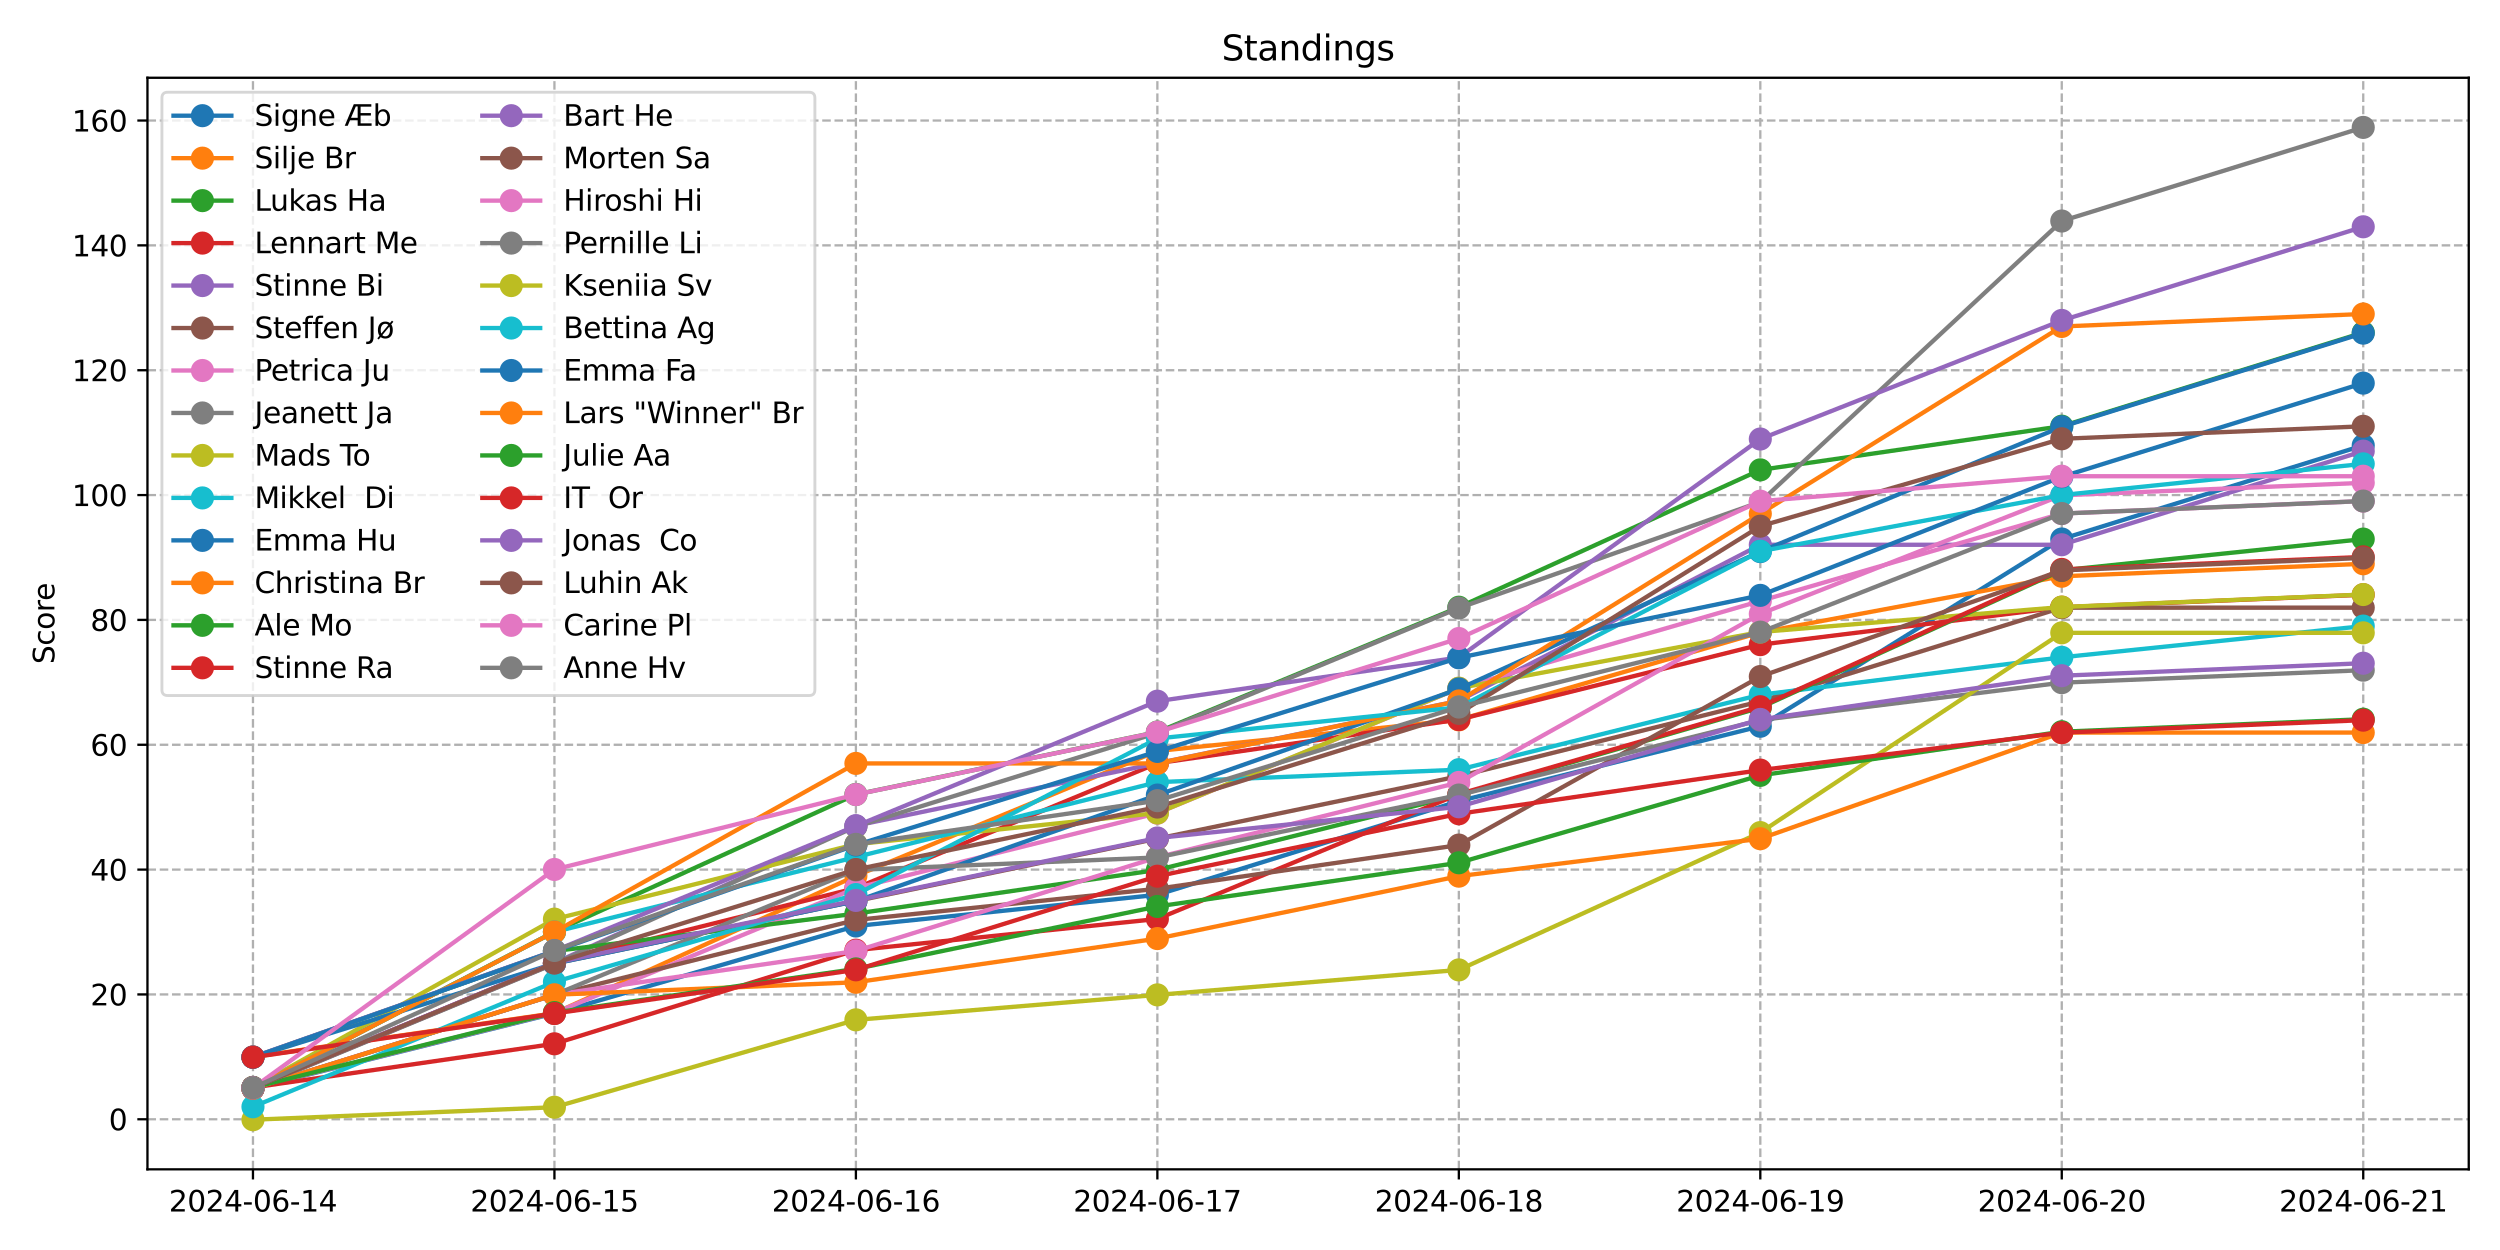<?xml version="1.0" encoding="utf-8" standalone="no"?>
<!DOCTYPE svg PUBLIC "-//W3C//DTD SVG 1.1//EN"
  "http://www.w3.org/Graphics/SVG/1.1/DTD/svg11.dtd">
<svg xmlns:xlink="http://www.w3.org/1999/xlink" width="864pt" height="432pt" viewBox="0 0 864 432" xmlns="http://www.w3.org/2000/svg" version="1.1">
 <defs>
  <style type="text/css">*{stroke-linejoin: round; stroke-linecap: butt}</style>
 </defs>
 <g id="figure_1">
  <g id="patch_1">
   <path d="M 0 432 
L 864 432 
L 864 0 
L 0 0 
z
" style="fill: #ffffff"/>
  </g>
  <g id="axes_1">
   <g id="patch_2">
    <path d="M 50.96 404.12 
L 853.2 404.12 
L 853.2 26.88 
L 50.96 26.88 
z
" style="fill: #ffffff"/>
   </g>
   <g id="matplotlib.axis_1">
    <g id="xtick_1">
     <g id="line2d_1">
      <path d="M 87.425 404.12 
L 87.425 26.88 
" clip-path="url(#pb6cdf5f1ef)" style="fill: none; stroke-dasharray: 2.96,1.28; stroke-dashoffset: 0; stroke: #b0b0b0; stroke-width: 0.8"/>
     </g>
     <g id="line2d_2">
      <defs>
       <path id="maaa8117f7b" d="M 0 0 
L 0 3.5 
" style="stroke: #000000; stroke-width: 0.8"/>
      </defs>
      <g>
       <use xlink:href="#maaa8117f7b" x="87.425" y="404.12" style="stroke: #000000; stroke-width: 0.8"/>
      </g>
     </g>
     <g id="text_1">
      <!-- 2024-06-14 -->
      <g transform="translate(58.368 418.718) scale(0.1 -0.1)">
       <defs>
        <path id="DejaVuSans-32" d="M 1228 531 
L 3431 531 
L 3431 0 
L 469 0 
L 469 531 
Q 828 903 1448 1529 
Q 2069 2156 2228 2338 
Q 2531 2678 2651 2914 
Q 2772 3150 2772 3378 
Q 2772 3750 2511 3984 
Q 2250 4219 1831 4219 
Q 1534 4219 1204 4116 
Q 875 4013 500 3803 
L 500 4441 
Q 881 4594 1212 4672 
Q 1544 4750 1819 4750 
Q 2544 4750 2975 4387 
Q 3406 4025 3406 3419 
Q 3406 3131 3298 2873 
Q 3191 2616 2906 2266 
Q 2828 2175 2409 1742 
Q 1991 1309 1228 531 
z
" transform="scale(0.016)"/>
        <path id="DejaVuSans-30" d="M 2034 4250 
Q 1547 4250 1301 3770 
Q 1056 3291 1056 2328 
Q 1056 1369 1301 889 
Q 1547 409 2034 409 
Q 2525 409 2770 889 
Q 3016 1369 3016 2328 
Q 3016 3291 2770 3770 
Q 2525 4250 2034 4250 
z
M 2034 4750 
Q 2819 4750 3233 4129 
Q 3647 3509 3647 2328 
Q 3647 1150 3233 529 
Q 2819 -91 2034 -91 
Q 1250 -91 836 529 
Q 422 1150 422 2328 
Q 422 3509 836 4129 
Q 1250 4750 2034 4750 
z
" transform="scale(0.016)"/>
        <path id="DejaVuSans-34" d="M 2419 4116 
L 825 1625 
L 2419 1625 
L 2419 4116 
z
M 2253 4666 
L 3047 4666 
L 3047 1625 
L 3713 1625 
L 3713 1100 
L 3047 1100 
L 3047 0 
L 2419 0 
L 2419 1100 
L 313 1100 
L 313 1709 
L 2253 4666 
z
" transform="scale(0.016)"/>
        <path id="DejaVuSans-2d" d="M 313 2009 
L 1997 2009 
L 1997 1497 
L 313 1497 
L 313 2009 
z
" transform="scale(0.016)"/>
        <path id="DejaVuSans-36" d="M 2113 2584 
Q 1688 2584 1439 2293 
Q 1191 2003 1191 1497 
Q 1191 994 1439 701 
Q 1688 409 2113 409 
Q 2538 409 2786 701 
Q 3034 994 3034 1497 
Q 3034 2003 2786 2293 
Q 2538 2584 2113 2584 
z
M 3366 4563 
L 3366 3988 
Q 3128 4100 2886 4159 
Q 2644 4219 2406 4219 
Q 1781 4219 1451 3797 
Q 1122 3375 1075 2522 
Q 1259 2794 1537 2939 
Q 1816 3084 2150 3084 
Q 2853 3084 3261 2657 
Q 3669 2231 3669 1497 
Q 3669 778 3244 343 
Q 2819 -91 2113 -91 
Q 1303 -91 875 529 
Q 447 1150 447 2328 
Q 447 3434 972 4092 
Q 1497 4750 2381 4750 
Q 2619 4750 2861 4703 
Q 3103 4656 3366 4563 
z
" transform="scale(0.016)"/>
        <path id="DejaVuSans-31" d="M 794 531 
L 1825 531 
L 1825 4091 
L 703 3866 
L 703 4441 
L 1819 4666 
L 2450 4666 
L 2450 531 
L 3481 531 
L 3481 0 
L 794 0 
L 794 531 
z
" transform="scale(0.016)"/>
       </defs>
       <use xlink:href="#DejaVuSans-32"/>
       <use xlink:href="#DejaVuSans-30" x="63.623"/>
       <use xlink:href="#DejaVuSans-32" x="127.246"/>
       <use xlink:href="#DejaVuSans-34" x="190.869"/>
       <use xlink:href="#DejaVuSans-2d" x="254.492"/>
       <use xlink:href="#DejaVuSans-30" x="290.576"/>
       <use xlink:href="#DejaVuSans-36" x="354.199"/>
       <use xlink:href="#DejaVuSans-2d" x="417.822"/>
       <use xlink:href="#DejaVuSans-31" x="453.906"/>
       <use xlink:href="#DejaVuSans-34" x="517.529"/>
      </g>
     </g>
    </g>
    <g id="xtick_2">
     <g id="line2d_3">
      <path d="M 191.612 404.12 
L 191.612 26.88 
" clip-path="url(#pb6cdf5f1ef)" style="fill: none; stroke-dasharray: 2.96,1.28; stroke-dashoffset: 0; stroke: #b0b0b0; stroke-width: 0.8"/>
     </g>
     <g id="line2d_4">
      <g>
       <use xlink:href="#maaa8117f7b" x="191.612" y="404.12" style="stroke: #000000; stroke-width: 0.8"/>
      </g>
     </g>
     <g id="text_2">
      <!-- 2024-06-15 -->
      <g transform="translate(162.555 418.718) scale(0.1 -0.1)">
       <defs>
        <path id="DejaVuSans-35" d="M 691 4666 
L 3169 4666 
L 3169 4134 
L 1269 4134 
L 1269 2991 
Q 1406 3038 1543 3061 
Q 1681 3084 1819 3084 
Q 2600 3084 3056 2656 
Q 3513 2228 3513 1497 
Q 3513 744 3044 326 
Q 2575 -91 1722 -91 
Q 1428 -91 1123 -41 
Q 819 9 494 109 
L 494 744 
Q 775 591 1075 516 
Q 1375 441 1709 441 
Q 2250 441 2565 725 
Q 2881 1009 2881 1497 
Q 2881 1984 2565 2268 
Q 2250 2553 1709 2553 
Q 1456 2553 1204 2497 
Q 953 2441 691 2322 
L 691 4666 
z
" transform="scale(0.016)"/>
       </defs>
       <use xlink:href="#DejaVuSans-32"/>
       <use xlink:href="#DejaVuSans-30" x="63.623"/>
       <use xlink:href="#DejaVuSans-32" x="127.246"/>
       <use xlink:href="#DejaVuSans-34" x="190.869"/>
       <use xlink:href="#DejaVuSans-2d" x="254.492"/>
       <use xlink:href="#DejaVuSans-30" x="290.576"/>
       <use xlink:href="#DejaVuSans-36" x="354.199"/>
       <use xlink:href="#DejaVuSans-2d" x="417.822"/>
       <use xlink:href="#DejaVuSans-31" x="453.906"/>
       <use xlink:href="#DejaVuSans-35" x="517.529"/>
      </g>
     </g>
    </g>
    <g id="xtick_3">
     <g id="line2d_5">
      <path d="M 295.799 404.12 
L 295.799 26.88 
" clip-path="url(#pb6cdf5f1ef)" style="fill: none; stroke-dasharray: 2.96,1.28; stroke-dashoffset: 0; stroke: #b0b0b0; stroke-width: 0.8"/>
     </g>
     <g id="line2d_6">
      <g>
       <use xlink:href="#maaa8117f7b" x="295.799" y="404.12" style="stroke: #000000; stroke-width: 0.8"/>
      </g>
     </g>
     <g id="text_3">
      <!-- 2024-06-16 -->
      <g transform="translate(266.742 418.718) scale(0.1 -0.1)">
       <use xlink:href="#DejaVuSans-32"/>
       <use xlink:href="#DejaVuSans-30" x="63.623"/>
       <use xlink:href="#DejaVuSans-32" x="127.246"/>
       <use xlink:href="#DejaVuSans-34" x="190.869"/>
       <use xlink:href="#DejaVuSans-2d" x="254.492"/>
       <use xlink:href="#DejaVuSans-30" x="290.576"/>
       <use xlink:href="#DejaVuSans-36" x="354.199"/>
       <use xlink:href="#DejaVuSans-2d" x="417.822"/>
       <use xlink:href="#DejaVuSans-31" x="453.906"/>
       <use xlink:href="#DejaVuSans-36" x="517.529"/>
      </g>
     </g>
    </g>
    <g id="xtick_4">
     <g id="line2d_7">
      <path d="M 399.986 404.12 
L 399.986 26.88 
" clip-path="url(#pb6cdf5f1ef)" style="fill: none; stroke-dasharray: 2.96,1.28; stroke-dashoffset: 0; stroke: #b0b0b0; stroke-width: 0.8"/>
     </g>
     <g id="line2d_8">
      <g>
       <use xlink:href="#maaa8117f7b" x="399.986" y="404.12" style="stroke: #000000; stroke-width: 0.8"/>
      </g>
     </g>
     <g id="text_4">
      <!-- 2024-06-17 -->
      <g transform="translate(370.929 418.718) scale(0.1 -0.1)">
       <defs>
        <path id="DejaVuSans-37" d="M 525 4666 
L 3525 4666 
L 3525 4397 
L 1831 0 
L 1172 0 
L 2766 4134 
L 525 4134 
L 525 4666 
z
" transform="scale(0.016)"/>
       </defs>
       <use xlink:href="#DejaVuSans-32"/>
       <use xlink:href="#DejaVuSans-30" x="63.623"/>
       <use xlink:href="#DejaVuSans-32" x="127.246"/>
       <use xlink:href="#DejaVuSans-34" x="190.869"/>
       <use xlink:href="#DejaVuSans-2d" x="254.492"/>
       <use xlink:href="#DejaVuSans-30" x="290.576"/>
       <use xlink:href="#DejaVuSans-36" x="354.199"/>
       <use xlink:href="#DejaVuSans-2d" x="417.822"/>
       <use xlink:href="#DejaVuSans-31" x="453.906"/>
       <use xlink:href="#DejaVuSans-37" x="517.529"/>
      </g>
     </g>
    </g>
    <g id="xtick_5">
     <g id="line2d_9">
      <path d="M 504.174 404.12 
L 504.174 26.88 
" clip-path="url(#pb6cdf5f1ef)" style="fill: none; stroke-dasharray: 2.96,1.28; stroke-dashoffset: 0; stroke: #b0b0b0; stroke-width: 0.8"/>
     </g>
     <g id="line2d_10">
      <g>
       <use xlink:href="#maaa8117f7b" x="504.174" y="404.12" style="stroke: #000000; stroke-width: 0.8"/>
      </g>
     </g>
     <g id="text_5">
      <!-- 2024-06-18 -->
      <g transform="translate(475.116 418.718) scale(0.1 -0.1)">
       <defs>
        <path id="DejaVuSans-38" d="M 2034 2216 
Q 1584 2216 1326 1975 
Q 1069 1734 1069 1313 
Q 1069 891 1326 650 
Q 1584 409 2034 409 
Q 2484 409 2743 651 
Q 3003 894 3003 1313 
Q 3003 1734 2745 1975 
Q 2488 2216 2034 2216 
z
M 1403 2484 
Q 997 2584 770 2862 
Q 544 3141 544 3541 
Q 544 4100 942 4425 
Q 1341 4750 2034 4750 
Q 2731 4750 3128 4425 
Q 3525 4100 3525 3541 
Q 3525 3141 3298 2862 
Q 3072 2584 2669 2484 
Q 3125 2378 3379 2068 
Q 3634 1759 3634 1313 
Q 3634 634 3220 271 
Q 2806 -91 2034 -91 
Q 1263 -91 848 271 
Q 434 634 434 1313 
Q 434 1759 690 2068 
Q 947 2378 1403 2484 
z
M 1172 3481 
Q 1172 3119 1398 2916 
Q 1625 2713 2034 2713 
Q 2441 2713 2670 2916 
Q 2900 3119 2900 3481 
Q 2900 3844 2670 4047 
Q 2441 4250 2034 4250 
Q 1625 4250 1398 4047 
Q 1172 3844 1172 3481 
z
" transform="scale(0.016)"/>
       </defs>
       <use xlink:href="#DejaVuSans-32"/>
       <use xlink:href="#DejaVuSans-30" x="63.623"/>
       <use xlink:href="#DejaVuSans-32" x="127.246"/>
       <use xlink:href="#DejaVuSans-34" x="190.869"/>
       <use xlink:href="#DejaVuSans-2d" x="254.492"/>
       <use xlink:href="#DejaVuSans-30" x="290.576"/>
       <use xlink:href="#DejaVuSans-36" x="354.199"/>
       <use xlink:href="#DejaVuSans-2d" x="417.822"/>
       <use xlink:href="#DejaVuSans-31" x="453.906"/>
       <use xlink:href="#DejaVuSans-38" x="517.529"/>
      </g>
     </g>
    </g>
    <g id="xtick_6">
     <g id="line2d_11">
      <path d="M 608.361 404.12 
L 608.361 26.88 
" clip-path="url(#pb6cdf5f1ef)" style="fill: none; stroke-dasharray: 2.96,1.28; stroke-dashoffset: 0; stroke: #b0b0b0; stroke-width: 0.8"/>
     </g>
     <g id="line2d_12">
      <g>
       <use xlink:href="#maaa8117f7b" x="608.361" y="404.12" style="stroke: #000000; stroke-width: 0.8"/>
      </g>
     </g>
     <g id="text_6">
      <!-- 2024-06-19 -->
      <g transform="translate(579.303 418.718) scale(0.1 -0.1)">
       <defs>
        <path id="DejaVuSans-39" d="M 703 97 
L 703 672 
Q 941 559 1184 500 
Q 1428 441 1663 441 
Q 2288 441 2617 861 
Q 2947 1281 2994 2138 
Q 2813 1869 2534 1725 
Q 2256 1581 1919 1581 
Q 1219 1581 811 2004 
Q 403 2428 403 3163 
Q 403 3881 828 4315 
Q 1253 4750 1959 4750 
Q 2769 4750 3195 4129 
Q 3622 3509 3622 2328 
Q 3622 1225 3098 567 
Q 2575 -91 1691 -91 
Q 1453 -91 1209 -44 
Q 966 3 703 97 
z
M 1959 2075 
Q 2384 2075 2632 2365 
Q 2881 2656 2881 3163 
Q 2881 3666 2632 3958 
Q 2384 4250 1959 4250 
Q 1534 4250 1286 3958 
Q 1038 3666 1038 3163 
Q 1038 2656 1286 2365 
Q 1534 2075 1959 2075 
z
" transform="scale(0.016)"/>
       </defs>
       <use xlink:href="#DejaVuSans-32"/>
       <use xlink:href="#DejaVuSans-30" x="63.623"/>
       <use xlink:href="#DejaVuSans-32" x="127.246"/>
       <use xlink:href="#DejaVuSans-34" x="190.869"/>
       <use xlink:href="#DejaVuSans-2d" x="254.492"/>
       <use xlink:href="#DejaVuSans-30" x="290.576"/>
       <use xlink:href="#DejaVuSans-36" x="354.199"/>
       <use xlink:href="#DejaVuSans-2d" x="417.822"/>
       <use xlink:href="#DejaVuSans-31" x="453.906"/>
       <use xlink:href="#DejaVuSans-39" x="517.529"/>
      </g>
     </g>
    </g>
    <g id="xtick_7">
     <g id="line2d_13">
      <path d="M 712.548 404.12 
L 712.548 26.88 
" clip-path="url(#pb6cdf5f1ef)" style="fill: none; stroke-dasharray: 2.96,1.28; stroke-dashoffset: 0; stroke: #b0b0b0; stroke-width: 0.8"/>
     </g>
     <g id="line2d_14">
      <g>
       <use xlink:href="#maaa8117f7b" x="712.548" y="404.12" style="stroke: #000000; stroke-width: 0.8"/>
      </g>
     </g>
     <g id="text_7">
      <!-- 2024-06-20 -->
      <g transform="translate(683.49 418.718) scale(0.1 -0.1)">
       <use xlink:href="#DejaVuSans-32"/>
       <use xlink:href="#DejaVuSans-30" x="63.623"/>
       <use xlink:href="#DejaVuSans-32" x="127.246"/>
       <use xlink:href="#DejaVuSans-34" x="190.869"/>
       <use xlink:href="#DejaVuSans-2d" x="254.492"/>
       <use xlink:href="#DejaVuSans-30" x="290.576"/>
       <use xlink:href="#DejaVuSans-36" x="354.199"/>
       <use xlink:href="#DejaVuSans-2d" x="417.822"/>
       <use xlink:href="#DejaVuSans-32" x="453.906"/>
       <use xlink:href="#DejaVuSans-30" x="517.529"/>
      </g>
     </g>
    </g>
    <g id="xtick_8">
     <g id="line2d_15">
      <path d="M 816.735 404.12 
L 816.735 26.88 
" clip-path="url(#pb6cdf5f1ef)" style="fill: none; stroke-dasharray: 2.96,1.28; stroke-dashoffset: 0; stroke: #b0b0b0; stroke-width: 0.8"/>
     </g>
     <g id="line2d_16">
      <g>
       <use xlink:href="#maaa8117f7b" x="816.735" y="404.12" style="stroke: #000000; stroke-width: 0.8"/>
      </g>
     </g>
     <g id="text_8">
      <!-- 2024-06-21 -->
      <g transform="translate(787.677 418.718) scale(0.1 -0.1)">
       <use xlink:href="#DejaVuSans-32"/>
       <use xlink:href="#DejaVuSans-30" x="63.623"/>
       <use xlink:href="#DejaVuSans-32" x="127.246"/>
       <use xlink:href="#DejaVuSans-34" x="190.869"/>
       <use xlink:href="#DejaVuSans-2d" x="254.492"/>
       <use xlink:href="#DejaVuSans-30" x="290.576"/>
       <use xlink:href="#DejaVuSans-36" x="354.199"/>
       <use xlink:href="#DejaVuSans-2d" x="417.822"/>
       <use xlink:href="#DejaVuSans-32" x="453.906"/>
       <use xlink:href="#DejaVuSans-31" x="517.529"/>
      </g>
     </g>
    </g>
   </g>
   <g id="matplotlib.axis_2">
    <g id="ytick_1">
     <g id="line2d_17">
      <path d="M 50.96 386.821 
L 853.2 386.821 
" clip-path="url(#pb6cdf5f1ef)" style="fill: none; stroke-dasharray: 2.96,1.28; stroke-dashoffset: 0; stroke: #b0b0b0; stroke-width: 0.8"/>
     </g>
     <g id="line2d_18">
      <defs>
       <path id="m722a8d519d" d="M 0 0 
L -3.5 0 
" style="stroke: #000000; stroke-width: 0.8"/>
      </defs>
      <g>
       <use xlink:href="#m722a8d519d" x="50.96" y="386.821" style="stroke: #000000; stroke-width: 0.8"/>
      </g>
     </g>
     <g id="text_9">
      <!-- 0 -->
      <g transform="translate(37.597 390.62) scale(0.1 -0.1)">
       <use xlink:href="#DejaVuSans-30"/>
      </g>
     </g>
    </g>
    <g id="ytick_2">
     <g id="line2d_19">
      <path d="M 50.96 343.676 
L 853.2 343.676 
" clip-path="url(#pb6cdf5f1ef)" style="fill: none; stroke-dasharray: 2.96,1.28; stroke-dashoffset: 0; stroke: #b0b0b0; stroke-width: 0.8"/>
     </g>
     <g id="line2d_20">
      <g>
       <use xlink:href="#m722a8d519d" x="50.96" y="343.676" style="stroke: #000000; stroke-width: 0.8"/>
      </g>
     </g>
     <g id="text_10">
      <!-- 20 -->
      <g transform="translate(31.235 347.475) scale(0.1 -0.1)">
       <use xlink:href="#DejaVuSans-32"/>
       <use xlink:href="#DejaVuSans-30" x="63.623"/>
      </g>
     </g>
    </g>
    <g id="ytick_3">
     <g id="line2d_21">
      <path d="M 50.96 300.531 
L 853.2 300.531 
" clip-path="url(#pb6cdf5f1ef)" style="fill: none; stroke-dasharray: 2.96,1.28; stroke-dashoffset: 0; stroke: #b0b0b0; stroke-width: 0.8"/>
     </g>
     <g id="line2d_22">
      <g>
       <use xlink:href="#m722a8d519d" x="50.96" y="300.531" style="stroke: #000000; stroke-width: 0.8"/>
      </g>
     </g>
     <g id="text_11">
      <!-- 40 -->
      <g transform="translate(31.235 304.33) scale(0.1 -0.1)">
       <use xlink:href="#DejaVuSans-34"/>
       <use xlink:href="#DejaVuSans-30" x="63.623"/>
      </g>
     </g>
    </g>
    <g id="ytick_4">
     <g id="line2d_23">
      <path d="M 50.96 257.385 
L 853.2 257.385 
" clip-path="url(#pb6cdf5f1ef)" style="fill: none; stroke-dasharray: 2.96,1.28; stroke-dashoffset: 0; stroke: #b0b0b0; stroke-width: 0.8"/>
     </g>
     <g id="line2d_24">
      <g>
       <use xlink:href="#m722a8d519d" x="50.96" y="257.385" style="stroke: #000000; stroke-width: 0.8"/>
      </g>
     </g>
     <g id="text_12">
      <!-- 60 -->
      <g transform="translate(31.235 261.185) scale(0.1 -0.1)">
       <use xlink:href="#DejaVuSans-36"/>
       <use xlink:href="#DejaVuSans-30" x="63.623"/>
      </g>
     </g>
    </g>
    <g id="ytick_5">
     <g id="line2d_25">
      <path d="M 50.96 214.24 
L 853.2 214.24 
" clip-path="url(#pb6cdf5f1ef)" style="fill: none; stroke-dasharray: 2.96,1.28; stroke-dashoffset: 0; stroke: #b0b0b0; stroke-width: 0.8"/>
     </g>
     <g id="line2d_26">
      <g>
       <use xlink:href="#m722a8d519d" x="50.96" y="214.24" style="stroke: #000000; stroke-width: 0.8"/>
      </g>
     </g>
     <g id="text_13">
      <!-- 80 -->
      <g transform="translate(31.235 218.039) scale(0.1 -0.1)">
       <use xlink:href="#DejaVuSans-38"/>
       <use xlink:href="#DejaVuSans-30" x="63.623"/>
      </g>
     </g>
    </g>
    <g id="ytick_6">
     <g id="line2d_27">
      <path d="M 50.96 171.095 
L 853.2 171.095 
" clip-path="url(#pb6cdf5f1ef)" style="fill: none; stroke-dasharray: 2.96,1.28; stroke-dashoffset: 0; stroke: #b0b0b0; stroke-width: 0.8"/>
     </g>
     <g id="line2d_28">
      <g>
       <use xlink:href="#m722a8d519d" x="50.96" y="171.095" style="stroke: #000000; stroke-width: 0.8"/>
      </g>
     </g>
     <g id="text_14">
      <!-- 100 -->
      <g transform="translate(24.872 174.894) scale(0.1 -0.1)">
       <use xlink:href="#DejaVuSans-31"/>
       <use xlink:href="#DejaVuSans-30" x="63.623"/>
       <use xlink:href="#DejaVuSans-30" x="127.246"/>
      </g>
     </g>
    </g>
    <g id="ytick_7">
     <g id="line2d_29">
      <path d="M 50.96 127.95 
L 853.2 127.95 
" clip-path="url(#pb6cdf5f1ef)" style="fill: none; stroke-dasharray: 2.96,1.28; stroke-dashoffset: 0; stroke: #b0b0b0; stroke-width: 0.8"/>
     </g>
     <g id="line2d_30">
      <g>
       <use xlink:href="#m722a8d519d" x="50.96" y="127.95" style="stroke: #000000; stroke-width: 0.8"/>
      </g>
     </g>
     <g id="text_15">
      <!-- 120 -->
      <g transform="translate(24.872 131.749) scale(0.1 -0.1)">
       <use xlink:href="#DejaVuSans-31"/>
       <use xlink:href="#DejaVuSans-32" x="63.623"/>
       <use xlink:href="#DejaVuSans-30" x="127.246"/>
      </g>
     </g>
    </g>
    <g id="ytick_8">
     <g id="line2d_31">
      <path d="M 50.96 84.805 
L 853.2 84.805 
" clip-path="url(#pb6cdf5f1ef)" style="fill: none; stroke-dasharray: 2.96,1.28; stroke-dashoffset: 0; stroke: #b0b0b0; stroke-width: 0.8"/>
     </g>
     <g id="line2d_32">
      <g>
       <use xlink:href="#m722a8d519d" x="50.96" y="84.805" style="stroke: #000000; stroke-width: 0.8"/>
      </g>
     </g>
     <g id="text_16">
      <!-- 140 -->
      <g transform="translate(24.872 88.604) scale(0.1 -0.1)">
       <use xlink:href="#DejaVuSans-31"/>
       <use xlink:href="#DejaVuSans-34" x="63.623"/>
       <use xlink:href="#DejaVuSans-30" x="127.246"/>
      </g>
     </g>
    </g>
    <g id="ytick_9">
     <g id="line2d_33">
      <path d="M 50.96 41.659 
L 853.2 41.659 
" clip-path="url(#pb6cdf5f1ef)" style="fill: none; stroke-dasharray: 2.96,1.28; stroke-dashoffset: 0; stroke: #b0b0b0; stroke-width: 0.8"/>
     </g>
     <g id="line2d_34">
      <g>
       <use xlink:href="#m722a8d519d" x="50.96" y="41.659" style="stroke: #000000; stroke-width: 0.8"/>
      </g>
     </g>
     <g id="text_17">
      <!-- 160 -->
      <g transform="translate(24.872 45.459) scale(0.1 -0.1)">
       <use xlink:href="#DejaVuSans-31"/>
       <use xlink:href="#DejaVuSans-36" x="63.623"/>
       <use xlink:href="#DejaVuSans-30" x="127.246"/>
      </g>
     </g>
    </g>
    <g id="text_18">
     <!-- Score -->
     <g transform="translate(18.793 229.502) rotate(-90) scale(0.1 -0.1)">
      <defs>
       <path id="DejaVuSans-53" d="M 3425 4513 
L 3425 3897 
Q 3066 4069 2747 4153 
Q 2428 4238 2131 4238 
Q 1616 4238 1336 4038 
Q 1056 3838 1056 3469 
Q 1056 3159 1242 3001 
Q 1428 2844 1947 2747 
L 2328 2669 
Q 3034 2534 3370 2195 
Q 3706 1856 3706 1288 
Q 3706 609 3251 259 
Q 2797 -91 1919 -91 
Q 1588 -91 1214 -16 
Q 841 59 441 206 
L 441 856 
Q 825 641 1194 531 
Q 1563 422 1919 422 
Q 2459 422 2753 634 
Q 3047 847 3047 1241 
Q 3047 1584 2836 1778 
Q 2625 1972 2144 2069 
L 1759 2144 
Q 1053 2284 737 2584 
Q 422 2884 422 3419 
Q 422 4038 858 4394 
Q 1294 4750 2059 4750 
Q 2388 4750 2728 4690 
Q 3069 4631 3425 4513 
z
" transform="scale(0.016)"/>
       <path id="DejaVuSans-63" d="M 3122 3366 
L 3122 2828 
Q 2878 2963 2633 3030 
Q 2388 3097 2138 3097 
Q 1578 3097 1268 2742 
Q 959 2388 959 1747 
Q 959 1106 1268 751 
Q 1578 397 2138 397 
Q 2388 397 2633 464 
Q 2878 531 3122 666 
L 3122 134 
Q 2881 22 2623 -34 
Q 2366 -91 2075 -91 
Q 1284 -91 818 406 
Q 353 903 353 1747 
Q 353 2603 823 3093 
Q 1294 3584 2113 3584 
Q 2378 3584 2631 3529 
Q 2884 3475 3122 3366 
z
" transform="scale(0.016)"/>
       <path id="DejaVuSans-6f" d="M 1959 3097 
Q 1497 3097 1228 2736 
Q 959 2375 959 1747 
Q 959 1119 1226 758 
Q 1494 397 1959 397 
Q 2419 397 2687 759 
Q 2956 1122 2956 1747 
Q 2956 2369 2687 2733 
Q 2419 3097 1959 3097 
z
M 1959 3584 
Q 2709 3584 3137 3096 
Q 3566 2609 3566 1747 
Q 3566 888 3137 398 
Q 2709 -91 1959 -91 
Q 1206 -91 779 398 
Q 353 888 353 1747 
Q 353 2609 779 3096 
Q 1206 3584 1959 3584 
z
" transform="scale(0.016)"/>
       <path id="DejaVuSans-72" d="M 2631 2963 
Q 2534 3019 2420 3045 
Q 2306 3072 2169 3072 
Q 1681 3072 1420 2755 
Q 1159 2438 1159 1844 
L 1159 0 
L 581 0 
L 581 3500 
L 1159 3500 
L 1159 2956 
Q 1341 3275 1631 3429 
Q 1922 3584 2338 3584 
Q 2397 3584 2469 3576 
Q 2541 3569 2628 3553 
L 2631 2963 
z
" transform="scale(0.016)"/>
       <path id="DejaVuSans-65" d="M 3597 1894 
L 3597 1613 
L 953 1613 
Q 991 1019 1311 708 
Q 1631 397 2203 397 
Q 2534 397 2845 478 
Q 3156 559 3463 722 
L 3463 178 
Q 3153 47 2828 -22 
Q 2503 -91 2169 -91 
Q 1331 -91 842 396 
Q 353 884 353 1716 
Q 353 2575 817 3079 
Q 1281 3584 2069 3584 
Q 2775 3584 3186 3129 
Q 3597 2675 3597 1894 
z
M 3022 2063 
Q 3016 2534 2758 2815 
Q 2500 3097 2075 3097 
Q 1594 3097 1305 2825 
Q 1016 2553 972 2059 
L 3022 2063 
z
" transform="scale(0.016)"/>
      </defs>
      <use xlink:href="#DejaVuSans-53"/>
      <use xlink:href="#DejaVuSans-63" x="63.477"/>
      <use xlink:href="#DejaVuSans-6f" x="118.457"/>
      <use xlink:href="#DejaVuSans-72" x="179.639"/>
      <use xlink:href="#DejaVuSans-65" x="218.502"/>
     </g>
    </g>
   </g>
   <g id="line2d_35">
    <path d="M 87.425 376.118 
L 191.612 350.231 
L 295.799 320.029 
L 399.986 309.243 
L 504.174 276.884 
L 608.361 250.997 
L 712.548 186.279 
L 816.735 153.92 
" clip-path="url(#pb6cdf5f1ef)" style="fill: none; stroke: #1f77b4; stroke-width: 1.5; stroke-linecap: square"/>
    <defs>
     <path id="m2d0c42e8cd" d="M 0 3.5 
C 0.928 3.5 1.819 3.131 2.475 2.475 
C 3.131 1.819 3.5 0.928 3.5 0 
C 3.5 -0.928 3.131 -1.819 2.475 -2.475 
C 1.819 -3.131 0.928 -3.5 0 -3.5 
C -0.928 -3.5 -1.819 -3.131 -2.475 -2.475 
C -3.131 -1.819 -3.5 -0.928 -3.5 0 
C -3.5 0.928 -3.131 1.819 -2.475 2.475 
C -1.819 3.131 -0.928 3.5 0 3.5 
z
" style="stroke: #1f77b4"/>
    </defs>
    <g clip-path="url(#pb6cdf5f1ef)">
     <use xlink:href="#m2d0c42e8cd" x="87.425" y="376.118" style="fill: #1f77b4; stroke: #1f77b4"/>
     <use xlink:href="#m2d0c42e8cd" x="191.612" y="350.231" style="fill: #1f77b4; stroke: #1f77b4"/>
     <use xlink:href="#m2d0c42e8cd" x="295.799" y="320.029" style="fill: #1f77b4; stroke: #1f77b4"/>
     <use xlink:href="#m2d0c42e8cd" x="399.986" y="309.243" style="fill: #1f77b4; stroke: #1f77b4"/>
     <use xlink:href="#m2d0c42e8cd" x="504.174" y="276.884" style="fill: #1f77b4; stroke: #1f77b4"/>
     <use xlink:href="#m2d0c42e8cd" x="608.361" y="250.997" style="fill: #1f77b4; stroke: #1f77b4"/>
     <use xlink:href="#m2d0c42e8cd" x="712.548" y="186.279" style="fill: #1f77b4; stroke: #1f77b4"/>
     <use xlink:href="#m2d0c42e8cd" x="816.735" y="153.92" style="fill: #1f77b4; stroke: #1f77b4"/>
    </g>
   </g>
   <g id="line2d_36">
    <path d="M 87.425 365.265 
L 191.612 350.164 
L 295.799 302.704 
L 399.986 259.559 
L 504.174 248.773 
L 608.361 218.571 
L 712.548 199.156 
L 816.735 194.841 
" clip-path="url(#pb6cdf5f1ef)" style="fill: none; stroke: #ff7f0e; stroke-width: 1.5; stroke-linecap: square"/>
    <defs>
     <path id="m1befaa137b" d="M 0 3.5 
C 0.928 3.5 1.819 3.131 2.475 2.475 
C 3.131 1.819 3.5 0.928 3.5 0 
C 3.5 -0.928 3.131 -1.819 2.475 -2.475 
C 1.819 -3.131 0.928 -3.5 0 -3.5 
C -0.928 -3.5 -1.819 -3.131 -2.475 -2.475 
C -3.131 -1.819 -3.5 -0.928 -3.5 0 
C -3.5 0.928 -3.131 1.819 -2.475 2.475 
C -1.819 3.131 -0.928 3.5 0 3.5 
z
" style="stroke: #ff7f0e"/>
    </defs>
    <g clip-path="url(#pb6cdf5f1ef)">
     <use xlink:href="#m1befaa137b" x="87.425" y="365.265" style="fill: #ff7f0e; stroke: #ff7f0e"/>
     <use xlink:href="#m1befaa137b" x="191.612" y="350.164" style="fill: #ff7f0e; stroke: #ff7f0e"/>
     <use xlink:href="#m1befaa137b" x="295.799" y="302.704" style="fill: #ff7f0e; stroke: #ff7f0e"/>
     <use xlink:href="#m1befaa137b" x="399.986" y="259.559" style="fill: #ff7f0e; stroke: #ff7f0e"/>
     <use xlink:href="#m1befaa137b" x="504.174" y="248.773" style="fill: #ff7f0e; stroke: #ff7f0e"/>
     <use xlink:href="#m1befaa137b" x="608.361" y="218.571" style="fill: #ff7f0e; stroke: #ff7f0e"/>
     <use xlink:href="#m1befaa137b" x="712.548" y="199.156" style="fill: #ff7f0e; stroke: #ff7f0e"/>
     <use xlink:href="#m1befaa137b" x="816.735" y="194.841" style="fill: #ff7f0e; stroke: #ff7f0e"/>
    </g>
   </g>
   <g id="line2d_37">
    <path d="M 87.425 375.955 
L 191.612 322.024 
L 295.799 274.564 
L 399.986 252.991 
L 504.174 209.846 
L 608.361 162.386 
L 712.548 147.286 
L 816.735 114.927 
" clip-path="url(#pb6cdf5f1ef)" style="fill: none; stroke: #2ca02c; stroke-width: 1.5; stroke-linecap: square"/>
    <defs>
     <path id="m0f0261e5a9" d="M 0 3.5 
C 0.928 3.5 1.819 3.131 2.475 2.475 
C 3.131 1.819 3.5 0.928 3.5 0 
C 3.5 -0.928 3.131 -1.819 2.475 -2.475 
C 1.819 -3.131 0.928 -3.5 0 -3.5 
C -0.928 -3.5 -1.819 -3.131 -2.475 -2.475 
C -3.131 -1.819 -3.5 -0.928 -3.5 0 
C -3.5 0.928 -3.131 1.819 -2.475 2.475 
C -1.819 3.131 -0.928 3.5 0 3.5 
z
" style="stroke: #2ca02c"/>
    </defs>
    <g clip-path="url(#pb6cdf5f1ef)">
     <use xlink:href="#m0f0261e5a9" x="87.425" y="375.955" style="fill: #2ca02c; stroke: #2ca02c"/>
     <use xlink:href="#m0f0261e5a9" x="191.612" y="322.024" style="fill: #2ca02c; stroke: #2ca02c"/>
     <use xlink:href="#m0f0261e5a9" x="295.799" y="274.564" style="fill: #2ca02c; stroke: #2ca02c"/>
     <use xlink:href="#m0f0261e5a9" x="399.986" y="252.991" style="fill: #2ca02c; stroke: #2ca02c"/>
     <use xlink:href="#m0f0261e5a9" x="504.174" y="209.846" style="fill: #2ca02c; stroke: #2ca02c"/>
     <use xlink:href="#m0f0261e5a9" x="608.361" y="162.386" style="fill: #2ca02c; stroke: #2ca02c"/>
     <use xlink:href="#m0f0261e5a9" x="712.548" y="147.286" style="fill: #2ca02c; stroke: #2ca02c"/>
     <use xlink:href="#m0f0261e5a9" x="816.735" y="114.927" style="fill: #2ca02c; stroke: #2ca02c"/>
    </g>
   </g>
   <g id="line2d_38">
    <path d="M 87.425 375.959 
L 191.612 332.814 
L 295.799 306.927 
L 399.986 263.782 
L 504.174 248.681 
L 608.361 222.794 
L 712.548 209.85 
L 816.735 205.536 
" clip-path="url(#pb6cdf5f1ef)" style="fill: none; stroke: #d62728; stroke-width: 1.5; stroke-linecap: square"/>
    <defs>
     <path id="md8fdc44ac5" d="M 0 3.5 
C 0.928 3.5 1.819 3.131 2.475 2.475 
C 3.131 1.819 3.5 0.928 3.5 0 
C 3.5 -0.928 3.131 -1.819 2.475 -2.475 
C 1.819 -3.131 0.928 -3.5 0 -3.5 
C -0.928 -3.5 -1.819 -3.131 -2.475 -2.475 
C -3.131 -1.819 -3.5 -0.928 -3.5 0 
C -3.5 0.928 -3.131 1.819 -2.475 2.475 
C -1.819 3.131 -0.928 3.5 0 3.5 
z
" style="stroke: #d62728"/>
    </defs>
    <g clip-path="url(#pb6cdf5f1ef)">
     <use xlink:href="#md8fdc44ac5" x="87.425" y="375.959" style="fill: #d62728; stroke: #d62728"/>
     <use xlink:href="#md8fdc44ac5" x="191.612" y="332.814" style="fill: #d62728; stroke: #d62728"/>
     <use xlink:href="#md8fdc44ac5" x="295.799" y="306.927" style="fill: #d62728; stroke: #d62728"/>
     <use xlink:href="#md8fdc44ac5" x="399.986" y="263.782" style="fill: #d62728; stroke: #d62728"/>
     <use xlink:href="#md8fdc44ac5" x="504.174" y="248.681" style="fill: #d62728; stroke: #d62728"/>
     <use xlink:href="#md8fdc44ac5" x="608.361" y="222.794" style="fill: #d62728; stroke: #d62728"/>
     <use xlink:href="#md8fdc44ac5" x="712.548" y="209.85" style="fill: #d62728; stroke: #d62728"/>
     <use xlink:href="#md8fdc44ac5" x="816.735" y="205.536" style="fill: #d62728; stroke: #d62728"/>
    </g>
   </g>
   <g id="line2d_39">
    <path d="M 87.425 375.948 
L 191.612 332.803 
L 295.799 285.343 
L 399.986 263.77 
L 504.174 242.198 
L 608.361 188.266 
L 712.548 188.266 
L 816.735 155.907 
" clip-path="url(#pb6cdf5f1ef)" style="fill: none; stroke: #9467bd; stroke-width: 1.5; stroke-linecap: square"/>
    <defs>
     <path id="m20327375e3" d="M 0 3.5 
C 0.928 3.5 1.819 3.131 2.475 2.475 
C 3.131 1.819 3.5 0.928 3.5 0 
C 3.5 -0.928 3.131 -1.819 2.475 -2.475 
C 1.819 -3.131 0.928 -3.5 0 -3.5 
C -0.928 -3.5 -1.819 -3.131 -2.475 -2.475 
C -3.131 -1.819 -3.5 -0.928 -3.5 0 
C -3.5 0.928 -3.131 1.819 -2.475 2.475 
C -1.819 3.131 -0.928 3.5 0 3.5 
z
" style="stroke: #9467bd"/>
    </defs>
    <g clip-path="url(#pb6cdf5f1ef)">
     <use xlink:href="#m20327375e3" x="87.425" y="375.948" style="fill: #9467bd; stroke: #9467bd"/>
     <use xlink:href="#m20327375e3" x="191.612" y="332.803" style="fill: #9467bd; stroke: #9467bd"/>
     <use xlink:href="#m20327375e3" x="295.799" y="285.343" style="fill: #9467bd; stroke: #9467bd"/>
     <use xlink:href="#m20327375e3" x="399.986" y="263.77" style="fill: #9467bd; stroke: #9467bd"/>
     <use xlink:href="#m20327375e3" x="504.174" y="242.198" style="fill: #9467bd; stroke: #9467bd"/>
     <use xlink:href="#m20327375e3" x="608.361" y="188.266" style="fill: #9467bd; stroke: #9467bd"/>
     <use xlink:href="#m20327375e3" x="712.548" y="188.266" style="fill: #9467bd; stroke: #9467bd"/>
     <use xlink:href="#m20327375e3" x="816.735" y="155.907" style="fill: #9467bd; stroke: #9467bd"/>
    </g>
   </g>
   <g id="line2d_40">
    <path d="M 87.425 376.119 
L 191.612 332.973 
L 295.799 311.401 
L 399.986 289.828 
L 504.174 268.255 
L 608.361 242.368 
L 712.548 210.009 
L 816.735 210.009 
" clip-path="url(#pb6cdf5f1ef)" style="fill: none; stroke: #8c564b; stroke-width: 1.5; stroke-linecap: square"/>
    <defs>
     <path id="m6fab5d884f" d="M 0 3.5 
C 0.928 3.5 1.819 3.131 2.475 2.475 
C 3.131 1.819 3.5 0.928 3.5 0 
C 3.5 -0.928 3.131 -1.819 2.475 -2.475 
C 1.819 -3.131 0.928 -3.5 0 -3.5 
C -0.928 -3.5 -1.819 -3.131 -2.475 -2.475 
C -3.131 -1.819 -3.5 -0.928 -3.5 0 
C -3.5 0.928 -3.131 1.819 -2.475 2.475 
C -1.819 3.131 -0.928 3.5 0 3.5 
z
" style="stroke: #8c564b"/>
    </defs>
    <g clip-path="url(#pb6cdf5f1ef)">
     <use xlink:href="#m6fab5d884f" x="87.425" y="376.119" style="fill: #8c564b; stroke: #8c564b"/>
     <use xlink:href="#m6fab5d884f" x="191.612" y="332.973" style="fill: #8c564b; stroke: #8c564b"/>
     <use xlink:href="#m6fab5d884f" x="295.799" y="311.401" style="fill: #8c564b; stroke: #8c564b"/>
     <use xlink:href="#m6fab5d884f" x="399.986" y="289.828" style="fill: #8c564b; stroke: #8c564b"/>
     <use xlink:href="#m6fab5d884f" x="504.174" y="268.255" style="fill: #8c564b; stroke: #8c564b"/>
     <use xlink:href="#m6fab5d884f" x="608.361" y="242.368" style="fill: #8c564b; stroke: #8c564b"/>
     <use xlink:href="#m6fab5d884f" x="712.548" y="210.009" style="fill: #8c564b; stroke: #8c564b"/>
     <use xlink:href="#m6fab5d884f" x="816.735" y="210.009" style="fill: #8c564b; stroke: #8c564b"/>
    </g>
   </g>
   <g id="line2d_41">
    <path d="M 87.425 375.951 
L 191.612 350.064 
L 295.799 306.919 
L 399.986 281.032 
L 504.174 237.886 
L 608.361 207.685 
L 712.548 177.483 
L 816.735 173.169 
" clip-path="url(#pb6cdf5f1ef)" style="fill: none; stroke: #e377c2; stroke-width: 1.5; stroke-linecap: square"/>
    <defs>
     <path id="m74a278128f" d="M 0 3.5 
C 0.928 3.5 1.819 3.131 2.475 2.475 
C 3.131 1.819 3.5 0.928 3.5 0 
C 3.5 -0.928 3.131 -1.819 2.475 -2.475 
C 1.819 -3.131 0.928 -3.5 0 -3.5 
C -0.928 -3.5 -1.819 -3.131 -2.475 -2.475 
C -3.131 -1.819 -3.5 -0.928 -3.5 0 
C -3.5 0.928 -3.131 1.819 -2.475 2.475 
C -1.819 3.131 -0.928 3.5 0 3.5 
z
" style="stroke: #e377c2"/>
    </defs>
    <g clip-path="url(#pb6cdf5f1ef)">
     <use xlink:href="#m74a278128f" x="87.425" y="375.951" style="fill: #e377c2; stroke: #e377c2"/>
     <use xlink:href="#m74a278128f" x="191.612" y="350.064" style="fill: #e377c2; stroke: #e377c2"/>
     <use xlink:href="#m74a278128f" x="295.799" y="306.919" style="fill: #e377c2; stroke: #e377c2"/>
     <use xlink:href="#m74a278128f" x="399.986" y="281.032" style="fill: #e377c2; stroke: #e377c2"/>
     <use xlink:href="#m74a278128f" x="504.174" y="237.886" style="fill: #e377c2; stroke: #e377c2"/>
     <use xlink:href="#m74a278128f" x="608.361" y="207.685" style="fill: #e377c2; stroke: #e377c2"/>
     <use xlink:href="#m74a278128f" x="712.548" y="177.483" style="fill: #e377c2; stroke: #e377c2"/>
     <use xlink:href="#m74a278128f" x="816.735" y="173.169" style="fill: #e377c2; stroke: #e377c2"/>
    </g>
   </g>
   <g id="line2d_42">
    <path d="M 87.425 376.245 
L 191.612 333.1 
L 295.799 285.64 
L 399.986 253.282 
L 504.174 210.136 
L 608.361 173.463 
L 712.548 76.386 
L 816.735 44.027 
" clip-path="url(#pb6cdf5f1ef)" style="fill: none; stroke: #7f7f7f; stroke-width: 1.5; stroke-linecap: square"/>
    <defs>
     <path id="mdd35b4c88c" d="M 0 3.5 
C 0.928 3.5 1.819 3.131 2.475 2.475 
C 3.131 1.819 3.5 0.928 3.5 0 
C 3.5 -0.928 3.131 -1.819 2.475 -2.475 
C 1.819 -3.131 0.928 -3.5 0 -3.5 
C -0.928 -3.5 -1.819 -3.131 -2.475 -2.475 
C -3.131 -1.819 -3.5 -0.928 -3.5 0 
C -3.5 0.928 -3.131 1.819 -2.475 2.475 
C -1.819 3.131 -0.928 3.5 0 3.5 
z
" style="stroke: #7f7f7f"/>
    </defs>
    <g clip-path="url(#pb6cdf5f1ef)">
     <use xlink:href="#mdd35b4c88c" x="87.425" y="376.245" style="fill: #7f7f7f; stroke: #7f7f7f"/>
     <use xlink:href="#mdd35b4c88c" x="191.612" y="333.1" style="fill: #7f7f7f; stroke: #7f7f7f"/>
     <use xlink:href="#mdd35b4c88c" x="295.799" y="285.64" style="fill: #7f7f7f; stroke: #7f7f7f"/>
     <use xlink:href="#mdd35b4c88c" x="399.986" y="253.282" style="fill: #7f7f7f; stroke: #7f7f7f"/>
     <use xlink:href="#mdd35b4c88c" x="504.174" y="210.136" style="fill: #7f7f7f; stroke: #7f7f7f"/>
     <use xlink:href="#mdd35b4c88c" x="608.361" y="173.463" style="fill: #7f7f7f; stroke: #7f7f7f"/>
     <use xlink:href="#mdd35b4c88c" x="712.548" y="76.386" style="fill: #7f7f7f; stroke: #7f7f7f"/>
     <use xlink:href="#mdd35b4c88c" x="816.735" y="44.027" style="fill: #7f7f7f; stroke: #7f7f7f"/>
    </g>
   </g>
   <g id="line2d_43">
    <path d="M 87.425 375.894 
L 191.612 317.648 
L 295.799 291.761 
L 399.986 280.975 
L 504.174 237.83 
L 608.361 218.414 
L 712.548 209.785 
L 816.735 205.471 
" clip-path="url(#pb6cdf5f1ef)" style="fill: none; stroke: #bcbd22; stroke-width: 1.5; stroke-linecap: square"/>
    <defs>
     <path id="madb95e38c5" d="M 0 3.5 
C 0.928 3.5 1.819 3.131 2.475 2.475 
C 3.131 1.819 3.5 0.928 3.5 0 
C 3.5 -0.928 3.131 -1.819 2.475 -2.475 
C 1.819 -3.131 0.928 -3.5 0 -3.5 
C -0.928 -3.5 -1.819 -3.131 -2.475 -2.475 
C -3.131 -1.819 -3.5 -0.928 -3.5 0 
C -3.5 0.928 -3.131 1.819 -2.475 2.475 
C -1.819 3.131 -0.928 3.5 0 3.5 
z
" style="stroke: #bcbd22"/>
    </defs>
    <g clip-path="url(#pb6cdf5f1ef)">
     <use xlink:href="#madb95e38c5" x="87.425" y="375.894" style="fill: #bcbd22; stroke: #bcbd22"/>
     <use xlink:href="#madb95e38c5" x="191.612" y="317.648" style="fill: #bcbd22; stroke: #bcbd22"/>
     <use xlink:href="#madb95e38c5" x="295.799" y="291.761" style="fill: #bcbd22; stroke: #bcbd22"/>
     <use xlink:href="#madb95e38c5" x="399.986" y="280.975" style="fill: #bcbd22; stroke: #bcbd22"/>
     <use xlink:href="#madb95e38c5" x="504.174" y="237.83" style="fill: #bcbd22; stroke: #bcbd22"/>
     <use xlink:href="#madb95e38c5" x="608.361" y="218.414" style="fill: #bcbd22; stroke: #bcbd22"/>
     <use xlink:href="#madb95e38c5" x="712.548" y="209.785" style="fill: #bcbd22; stroke: #bcbd22"/>
     <use xlink:href="#madb95e38c5" x="816.735" y="205.471" style="fill: #bcbd22; stroke: #bcbd22"/>
    </g>
   </g>
   <g id="line2d_44">
    <path d="M 87.425 376.013 
L 191.612 322.082 
L 295.799 296.195 
L 399.986 270.307 
L 504.174 265.993 
L 608.361 240.106 
L 712.548 227.162 
L 816.735 216.376 
" clip-path="url(#pb6cdf5f1ef)" style="fill: none; stroke: #17becf; stroke-width: 1.5; stroke-linecap: square"/>
    <defs>
     <path id="m3a9d7cc0c7" d="M 0 3.5 
C 0.928 3.5 1.819 3.131 2.475 2.475 
C 3.131 1.819 3.5 0.928 3.5 0 
C 3.5 -0.928 3.131 -1.819 2.475 -2.475 
C 1.819 -3.131 0.928 -3.5 0 -3.5 
C -0.928 -3.5 -1.819 -3.131 -2.475 -2.475 
C -3.131 -1.819 -3.5 -0.928 -3.5 0 
C -3.5 0.928 -3.131 1.819 -2.475 2.475 
C -1.819 3.131 -0.928 3.5 0 3.5 
z
" style="stroke: #17becf"/>
    </defs>
    <g clip-path="url(#pb6cdf5f1ef)">
     <use xlink:href="#m3a9d7cc0c7" x="87.425" y="376.013" style="fill: #17becf; stroke: #17becf"/>
     <use xlink:href="#m3a9d7cc0c7" x="191.612" y="322.082" style="fill: #17becf; stroke: #17becf"/>
     <use xlink:href="#m3a9d7cc0c7" x="295.799" y="296.195" style="fill: #17becf; stroke: #17becf"/>
     <use xlink:href="#m3a9d7cc0c7" x="399.986" y="270.307" style="fill: #17becf; stroke: #17becf"/>
     <use xlink:href="#m3a9d7cc0c7" x="504.174" y="265.993" style="fill: #17becf; stroke: #17becf"/>
     <use xlink:href="#m3a9d7cc0c7" x="608.361" y="240.106" style="fill: #17becf; stroke: #17becf"/>
     <use xlink:href="#m3a9d7cc0c7" x="712.548" y="227.162" style="fill: #17becf; stroke: #17becf"/>
     <use xlink:href="#m3a9d7cc0c7" x="816.735" y="216.376" style="fill: #17becf; stroke: #17becf"/>
    </g>
   </g>
   <g id="line2d_45">
    <path d="M 87.425 365.374 
L 191.612 333.015 
L 295.799 311.442 
L 399.986 274.769 
L 504.174 238.095 
L 608.361 190.636 
L 712.548 147.49 
L 816.735 115.132 
" clip-path="url(#pb6cdf5f1ef)" style="fill: none; stroke: #1f77b4; stroke-width: 1.5; stroke-linecap: square"/>
    <g clip-path="url(#pb6cdf5f1ef)">
     <use xlink:href="#m2d0c42e8cd" x="87.425" y="365.374" style="fill: #1f77b4; stroke: #1f77b4"/>
     <use xlink:href="#m2d0c42e8cd" x="191.612" y="333.015" style="fill: #1f77b4; stroke: #1f77b4"/>
     <use xlink:href="#m2d0c42e8cd" x="295.799" y="311.442" style="fill: #1f77b4; stroke: #1f77b4"/>
     <use xlink:href="#m2d0c42e8cd" x="399.986" y="274.769" style="fill: #1f77b4; stroke: #1f77b4"/>
     <use xlink:href="#m2d0c42e8cd" x="504.174" y="238.095" style="fill: #1f77b4; stroke: #1f77b4"/>
     <use xlink:href="#m2d0c42e8cd" x="608.361" y="190.636" style="fill: #1f77b4; stroke: #1f77b4"/>
     <use xlink:href="#m2d0c42e8cd" x="712.548" y="147.49" style="fill: #1f77b4; stroke: #1f77b4"/>
     <use xlink:href="#m2d0c42e8cd" x="816.735" y="115.132" style="fill: #1f77b4; stroke: #1f77b4"/>
    </g>
   </g>
   <g id="line2d_46">
    <path d="M 87.425 376.01 
L 191.612 322.079 
L 295.799 263.833 
L 399.986 263.833 
L 504.174 242.26 
L 608.361 177.542 
L 712.548 112.825 
L 816.735 108.51 
" clip-path="url(#pb6cdf5f1ef)" style="fill: none; stroke: #ff7f0e; stroke-width: 1.5; stroke-linecap: square"/>
    <g clip-path="url(#pb6cdf5f1ef)">
     <use xlink:href="#m1befaa137b" x="87.425" y="376.01" style="fill: #ff7f0e; stroke: #ff7f0e"/>
     <use xlink:href="#m1befaa137b" x="191.612" y="322.079" style="fill: #ff7f0e; stroke: #ff7f0e"/>
     <use xlink:href="#m1befaa137b" x="295.799" y="263.833" style="fill: #ff7f0e; stroke: #ff7f0e"/>
     <use xlink:href="#m1befaa137b" x="399.986" y="263.833" style="fill: #ff7f0e; stroke: #ff7f0e"/>
     <use xlink:href="#m1befaa137b" x="504.174" y="242.26" style="fill: #ff7f0e; stroke: #ff7f0e"/>
     <use xlink:href="#m1befaa137b" x="608.361" y="177.542" style="fill: #ff7f0e; stroke: #ff7f0e"/>
     <use xlink:href="#m1befaa137b" x="712.548" y="112.825" style="fill: #ff7f0e; stroke: #ff7f0e"/>
     <use xlink:href="#m1befaa137b" x="816.735" y="108.51" style="fill: #ff7f0e; stroke: #ff7f0e"/>
    </g>
   </g>
   <g id="line2d_47">
    <path d="M 87.425 365.361 
L 191.612 328.688 
L 295.799 315.744 
L 399.986 300.644 
L 504.174 274.757 
L 608.361 244.555 
L 712.548 197.095 
L 816.735 186.309 
" clip-path="url(#pb6cdf5f1ef)" style="fill: none; stroke: #2ca02c; stroke-width: 1.5; stroke-linecap: square"/>
    <g clip-path="url(#pb6cdf5f1ef)">
     <use xlink:href="#m0f0261e5a9" x="87.425" y="365.361" style="fill: #2ca02c; stroke: #2ca02c"/>
     <use xlink:href="#m0f0261e5a9" x="191.612" y="328.688" style="fill: #2ca02c; stroke: #2ca02c"/>
     <use xlink:href="#m0f0261e5a9" x="295.799" y="315.744" style="fill: #2ca02c; stroke: #2ca02c"/>
     <use xlink:href="#m0f0261e5a9" x="399.986" y="300.644" style="fill: #2ca02c; stroke: #2ca02c"/>
     <use xlink:href="#m0f0261e5a9" x="504.174" y="274.757" style="fill: #2ca02c; stroke: #2ca02c"/>
     <use xlink:href="#m0f0261e5a9" x="608.361" y="244.555" style="fill: #2ca02c; stroke: #2ca02c"/>
     <use xlink:href="#m0f0261e5a9" x="712.548" y="197.095" style="fill: #2ca02c; stroke: #2ca02c"/>
     <use xlink:href="#m0f0261e5a9" x="816.735" y="186.309" style="fill: #2ca02c; stroke: #2ca02c"/>
    </g>
   </g>
   <g id="line2d_48">
    <path d="M 87.425 375.836 
L 191.612 360.735 
L 295.799 328.376 
L 399.986 317.59 
L 504.174 274.445 
L 608.361 244.243 
L 712.548 196.784 
L 816.735 192.469 
" clip-path="url(#pb6cdf5f1ef)" style="fill: none; stroke: #d62728; stroke-width: 1.5; stroke-linecap: square"/>
    <g clip-path="url(#pb6cdf5f1ef)">
     <use xlink:href="#md8fdc44ac5" x="87.425" y="375.836" style="fill: #d62728; stroke: #d62728"/>
     <use xlink:href="#md8fdc44ac5" x="191.612" y="360.735" style="fill: #d62728; stroke: #d62728"/>
     <use xlink:href="#md8fdc44ac5" x="295.799" y="328.376" style="fill: #d62728; stroke: #d62728"/>
     <use xlink:href="#md8fdc44ac5" x="399.986" y="317.59" style="fill: #d62728; stroke: #d62728"/>
     <use xlink:href="#md8fdc44ac5" x="504.174" y="274.445" style="fill: #d62728; stroke: #d62728"/>
     <use xlink:href="#md8fdc44ac5" x="608.361" y="244.243" style="fill: #d62728; stroke: #d62728"/>
     <use xlink:href="#md8fdc44ac5" x="712.548" y="196.784" style="fill: #d62728; stroke: #d62728"/>
     <use xlink:href="#md8fdc44ac5" x="816.735" y="192.469" style="fill: #d62728; stroke: #d62728"/>
    </g>
   </g>
   <g id="line2d_49">
    <path d="M 87.425 365.293 
L 191.612 328.619 
L 295.799 285.474 
L 399.986 242.329 
L 504.174 227.228 
L 608.361 151.724 
L 712.548 110.736 
L 816.735 78.377 
" clip-path="url(#pb6cdf5f1ef)" style="fill: none; stroke: #9467bd; stroke-width: 1.5; stroke-linecap: square"/>
    <g clip-path="url(#pb6cdf5f1ef)">
     <use xlink:href="#m20327375e3" x="87.425" y="365.293" style="fill: #9467bd; stroke: #9467bd"/>
     <use xlink:href="#m20327375e3" x="191.612" y="328.619" style="fill: #9467bd; stroke: #9467bd"/>
     <use xlink:href="#m20327375e3" x="295.799" y="285.474" style="fill: #9467bd; stroke: #9467bd"/>
     <use xlink:href="#m20327375e3" x="399.986" y="242.329" style="fill: #9467bd; stroke: #9467bd"/>
     <use xlink:href="#m20327375e3" x="504.174" y="227.228" style="fill: #9467bd; stroke: #9467bd"/>
     <use xlink:href="#m20327375e3" x="608.361" y="151.724" style="fill: #9467bd; stroke: #9467bd"/>
     <use xlink:href="#m20327375e3" x="712.548" y="110.736" style="fill: #9467bd; stroke: #9467bd"/>
     <use xlink:href="#m20327375e3" x="816.735" y="78.377" style="fill: #9467bd; stroke: #9467bd"/>
    </g>
   </g>
   <g id="line2d_50">
    <path d="M 87.425 376.187 
L 191.612 343.828 
L 295.799 317.941 
L 399.986 307.154 
L 504.174 292.054 
L 608.361 233.808 
L 712.548 197.134 
L 816.735 192.82 
" clip-path="url(#pb6cdf5f1ef)" style="fill: none; stroke: #8c564b; stroke-width: 1.5; stroke-linecap: square"/>
    <g clip-path="url(#pb6cdf5f1ef)">
     <use xlink:href="#m6fab5d884f" x="87.425" y="376.187" style="fill: #8c564b; stroke: #8c564b"/>
     <use xlink:href="#m6fab5d884f" x="191.612" y="343.828" style="fill: #8c564b; stroke: #8c564b"/>
     <use xlink:href="#m6fab5d884f" x="295.799" y="317.941" style="fill: #8c564b; stroke: #8c564b"/>
     <use xlink:href="#m6fab5d884f" x="399.986" y="307.154" style="fill: #8c564b; stroke: #8c564b"/>
     <use xlink:href="#m6fab5d884f" x="504.174" y="292.054" style="fill: #8c564b; stroke: #8c564b"/>
     <use xlink:href="#m6fab5d884f" x="608.361" y="233.808" style="fill: #8c564b; stroke: #8c564b"/>
     <use xlink:href="#m6fab5d884f" x="712.548" y="197.134" style="fill: #8c564b; stroke: #8c564b"/>
     <use xlink:href="#m6fab5d884f" x="816.735" y="192.82" style="fill: #8c564b; stroke: #8c564b"/>
    </g>
   </g>
   <g id="line2d_51">
    <path d="M 87.425 376.114 
L 191.612 343.755 
L 295.799 328.654 
L 399.986 296.295 
L 504.174 270.408 
L 608.361 212.162 
L 712.548 171.174 
L 816.735 166.86 
" clip-path="url(#pb6cdf5f1ef)" style="fill: none; stroke: #e377c2; stroke-width: 1.5; stroke-linecap: square"/>
    <g clip-path="url(#pb6cdf5f1ef)">
     <use xlink:href="#m74a278128f" x="87.425" y="376.114" style="fill: #e377c2; stroke: #e377c2"/>
     <use xlink:href="#m74a278128f" x="191.612" y="343.755" style="fill: #e377c2; stroke: #e377c2"/>
     <use xlink:href="#m74a278128f" x="295.799" y="328.654" style="fill: #e377c2; stroke: #e377c2"/>
     <use xlink:href="#m74a278128f" x="399.986" y="296.295" style="fill: #e377c2; stroke: #e377c2"/>
     <use xlink:href="#m74a278128f" x="504.174" y="270.408" style="fill: #e377c2; stroke: #e377c2"/>
     <use xlink:href="#m74a278128f" x="608.361" y="212.162" style="fill: #e377c2; stroke: #e377c2"/>
     <use xlink:href="#m74a278128f" x="712.548" y="171.174" style="fill: #e377c2; stroke: #e377c2"/>
     <use xlink:href="#m74a278128f" x="816.735" y="166.86" style="fill: #e377c2; stroke: #e377c2"/>
    </g>
   </g>
   <g id="line2d_52">
    <path d="M 87.425 376.153 
L 191.612 343.794 
L 295.799 300.648 
L 399.986 296.334 
L 504.174 274.761 
L 608.361 248.874 
L 712.548 235.931 
L 816.735 231.616 
" clip-path="url(#pb6cdf5f1ef)" style="fill: none; stroke: #7f7f7f; stroke-width: 1.5; stroke-linecap: square"/>
    <g clip-path="url(#pb6cdf5f1ef)">
     <use xlink:href="#mdd35b4c88c" x="87.425" y="376.153" style="fill: #7f7f7f; stroke: #7f7f7f"/>
     <use xlink:href="#mdd35b4c88c" x="191.612" y="343.794" style="fill: #7f7f7f; stroke: #7f7f7f"/>
     <use xlink:href="#mdd35b4c88c" x="295.799" y="300.648" style="fill: #7f7f7f; stroke: #7f7f7f"/>
     <use xlink:href="#mdd35b4c88c" x="399.986" y="296.334" style="fill: #7f7f7f; stroke: #7f7f7f"/>
     <use xlink:href="#mdd35b4c88c" x="504.174" y="274.761" style="fill: #7f7f7f; stroke: #7f7f7f"/>
     <use xlink:href="#mdd35b4c88c" x="608.361" y="248.874" style="fill: #7f7f7f; stroke: #7f7f7f"/>
     <use xlink:href="#mdd35b4c88c" x="712.548" y="235.931" style="fill: #7f7f7f; stroke: #7f7f7f"/>
     <use xlink:href="#mdd35b4c88c" x="816.735" y="231.616" style="fill: #7f7f7f; stroke: #7f7f7f"/>
    </g>
   </g>
   <g id="line2d_53">
    <path d="M 87.425 386.973 
L 191.612 382.658 
L 295.799 352.457 
L 399.986 343.828 
L 504.174 335.198 
L 608.361 287.739 
L 712.548 218.706 
L 816.735 218.706 
" clip-path="url(#pb6cdf5f1ef)" style="fill: none; stroke: #bcbd22; stroke-width: 1.5; stroke-linecap: square"/>
    <g clip-path="url(#pb6cdf5f1ef)">
     <use xlink:href="#madb95e38c5" x="87.425" y="386.973" style="fill: #bcbd22; stroke: #bcbd22"/>
     <use xlink:href="#madb95e38c5" x="191.612" y="382.658" style="fill: #bcbd22; stroke: #bcbd22"/>
     <use xlink:href="#madb95e38c5" x="295.799" y="352.457" style="fill: #bcbd22; stroke: #bcbd22"/>
     <use xlink:href="#madb95e38c5" x="399.986" y="343.828" style="fill: #bcbd22; stroke: #bcbd22"/>
     <use xlink:href="#madb95e38c5" x="504.174" y="335.198" style="fill: #bcbd22; stroke: #bcbd22"/>
     <use xlink:href="#madb95e38c5" x="608.361" y="287.739" style="fill: #bcbd22; stroke: #bcbd22"/>
     <use xlink:href="#madb95e38c5" x="712.548" y="218.706" style="fill: #bcbd22; stroke: #bcbd22"/>
     <use xlink:href="#madb95e38c5" x="816.735" y="218.706" style="fill: #bcbd22; stroke: #bcbd22"/>
    </g>
   </g>
   <g id="line2d_54">
    <path d="M 87.425 382.502 
L 191.612 339.357 
L 295.799 309.155 
L 399.986 255.223 
L 504.174 244.437 
L 608.361 190.506 
L 712.548 171.09 
L 816.735 160.304 
" clip-path="url(#pb6cdf5f1ef)" style="fill: none; stroke: #17becf; stroke-width: 1.5; stroke-linecap: square"/>
    <g clip-path="url(#pb6cdf5f1ef)">
     <use xlink:href="#m3a9d7cc0c7" x="87.425" y="382.502" style="fill: #17becf; stroke: #17becf"/>
     <use xlink:href="#m3a9d7cc0c7" x="191.612" y="339.357" style="fill: #17becf; stroke: #17becf"/>
     <use xlink:href="#m3a9d7cc0c7" x="295.799" y="309.155" style="fill: #17becf; stroke: #17becf"/>
     <use xlink:href="#m3a9d7cc0c7" x="399.986" y="255.223" style="fill: #17becf; stroke: #17becf"/>
     <use xlink:href="#m3a9d7cc0c7" x="504.174" y="244.437" style="fill: #17becf; stroke: #17becf"/>
     <use xlink:href="#m3a9d7cc0c7" x="608.361" y="190.506" style="fill: #17becf; stroke: #17becf"/>
     <use xlink:href="#m3a9d7cc0c7" x="712.548" y="171.09" style="fill: #17becf; stroke: #17becf"/>
     <use xlink:href="#m3a9d7cc0c7" x="816.735" y="160.304" style="fill: #17becf; stroke: #17becf"/>
    </g>
   </g>
   <g id="line2d_55">
    <path d="M 87.425 365.397 
L 191.612 328.724 
L 295.799 292.051 
L 399.986 259.692 
L 504.174 227.333 
L 608.361 205.76 
L 712.548 164.772 
L 816.735 132.413 
" clip-path="url(#pb6cdf5f1ef)" style="fill: none; stroke: #1f77b4; stroke-width: 1.5; stroke-linecap: square"/>
    <g clip-path="url(#pb6cdf5f1ef)">
     <use xlink:href="#m2d0c42e8cd" x="87.425" y="365.397" style="fill: #1f77b4; stroke: #1f77b4"/>
     <use xlink:href="#m2d0c42e8cd" x="191.612" y="328.724" style="fill: #1f77b4; stroke: #1f77b4"/>
     <use xlink:href="#m2d0c42e8cd" x="295.799" y="292.051" style="fill: #1f77b4; stroke: #1f77b4"/>
     <use xlink:href="#m2d0c42e8cd" x="399.986" y="259.692" style="fill: #1f77b4; stroke: #1f77b4"/>
     <use xlink:href="#m2d0c42e8cd" x="504.174" y="227.333" style="fill: #1f77b4; stroke: #1f77b4"/>
     <use xlink:href="#m2d0c42e8cd" x="608.361" y="205.76" style="fill: #1f77b4; stroke: #1f77b4"/>
     <use xlink:href="#m2d0c42e8cd" x="712.548" y="164.772" style="fill: #1f77b4; stroke: #1f77b4"/>
     <use xlink:href="#m2d0c42e8cd" x="816.735" y="132.413" style="fill: #1f77b4; stroke: #1f77b4"/>
    </g>
   </g>
   <g id="line2d_56">
    <path d="M 87.425 376.145 
L 191.612 343.786 
L 295.799 339.472 
L 399.986 324.371 
L 504.174 302.798 
L 608.361 289.855 
L 712.548 253.181 
L 816.735 253.181 
" clip-path="url(#pb6cdf5f1ef)" style="fill: none; stroke: #ff7f0e; stroke-width: 1.5; stroke-linecap: square"/>
    <g clip-path="url(#pb6cdf5f1ef)">
     <use xlink:href="#m1befaa137b" x="87.425" y="376.145" style="fill: #ff7f0e; stroke: #ff7f0e"/>
     <use xlink:href="#m1befaa137b" x="191.612" y="343.786" style="fill: #ff7f0e; stroke: #ff7f0e"/>
     <use xlink:href="#m1befaa137b" x="295.799" y="339.472" style="fill: #ff7f0e; stroke: #ff7f0e"/>
     <use xlink:href="#m1befaa137b" x="399.986" y="324.371" style="fill: #ff7f0e; stroke: #ff7f0e"/>
     <use xlink:href="#m1befaa137b" x="504.174" y="302.798" style="fill: #ff7f0e; stroke: #ff7f0e"/>
     <use xlink:href="#m1befaa137b" x="608.361" y="289.855" style="fill: #ff7f0e; stroke: #ff7f0e"/>
     <use xlink:href="#m1befaa137b" x="712.548" y="253.181" style="fill: #ff7f0e; stroke: #ff7f0e"/>
     <use xlink:href="#m1befaa137b" x="816.735" y="253.181" style="fill: #ff7f0e; stroke: #ff7f0e"/>
    </g>
   </g>
   <g id="line2d_57">
    <path d="M 87.425 375.838 
L 191.612 349.951 
L 295.799 334.85 
L 399.986 313.277 
L 504.174 298.177 
L 608.361 267.975 
L 712.548 252.874 
L 816.735 248.56 
" clip-path="url(#pb6cdf5f1ef)" style="fill: none; stroke: #2ca02c; stroke-width: 1.5; stroke-linecap: square"/>
    <g clip-path="url(#pb6cdf5f1ef)">
     <use xlink:href="#m0f0261e5a9" x="87.425" y="375.838" style="fill: #2ca02c; stroke: #2ca02c"/>
     <use xlink:href="#m0f0261e5a9" x="191.612" y="349.951" style="fill: #2ca02c; stroke: #2ca02c"/>
     <use xlink:href="#m0f0261e5a9" x="295.799" y="334.85" style="fill: #2ca02c; stroke: #2ca02c"/>
     <use xlink:href="#m0f0261e5a9" x="399.986" y="313.277" style="fill: #2ca02c; stroke: #2ca02c"/>
     <use xlink:href="#m0f0261e5a9" x="504.174" y="298.177" style="fill: #2ca02c; stroke: #2ca02c"/>
     <use xlink:href="#m0f0261e5a9" x="608.361" y="267.975" style="fill: #2ca02c; stroke: #2ca02c"/>
     <use xlink:href="#m0f0261e5a9" x="712.548" y="252.874" style="fill: #2ca02c; stroke: #2ca02c"/>
     <use xlink:href="#m0f0261e5a9" x="816.735" y="248.56" style="fill: #2ca02c; stroke: #2ca02c"/>
    </g>
   </g>
   <g id="line2d_58">
    <path d="M 87.425 365.378 
L 191.612 350.277 
L 295.799 335.176 
L 399.986 302.817 
L 504.174 281.245 
L 608.361 266.144 
L 712.548 253.2 
L 816.735 248.886 
" clip-path="url(#pb6cdf5f1ef)" style="fill: none; stroke: #d62728; stroke-width: 1.5; stroke-linecap: square"/>
    <g clip-path="url(#pb6cdf5f1ef)">
     <use xlink:href="#md8fdc44ac5" x="87.425" y="365.378" style="fill: #d62728; stroke: #d62728"/>
     <use xlink:href="#md8fdc44ac5" x="191.612" y="350.277" style="fill: #d62728; stroke: #d62728"/>
     <use xlink:href="#md8fdc44ac5" x="295.799" y="335.176" style="fill: #d62728; stroke: #d62728"/>
     <use xlink:href="#md8fdc44ac5" x="399.986" y="302.817" style="fill: #d62728; stroke: #d62728"/>
     <use xlink:href="#md8fdc44ac5" x="504.174" y="281.245" style="fill: #d62728; stroke: #d62728"/>
     <use xlink:href="#md8fdc44ac5" x="608.361" y="266.144" style="fill: #d62728; stroke: #d62728"/>
     <use xlink:href="#md8fdc44ac5" x="712.548" y="253.2" style="fill: #d62728; stroke: #d62728"/>
     <use xlink:href="#md8fdc44ac5" x="816.735" y="248.886" style="fill: #d62728; stroke: #d62728"/>
    </g>
   </g>
   <g id="line2d_59">
    <path d="M 87.425 375.901 
L 191.612 332.755 
L 295.799 311.183 
L 399.986 289.61 
L 504.174 278.824 
L 608.361 248.622 
L 712.548 233.521 
L 816.735 229.207 
" clip-path="url(#pb6cdf5f1ef)" style="fill: none; stroke: #9467bd; stroke-width: 1.5; stroke-linecap: square"/>
    <g clip-path="url(#pb6cdf5f1ef)">
     <use xlink:href="#m20327375e3" x="87.425" y="375.901" style="fill: #9467bd; stroke: #9467bd"/>
     <use xlink:href="#m20327375e3" x="191.612" y="332.755" style="fill: #9467bd; stroke: #9467bd"/>
     <use xlink:href="#m20327375e3" x="295.799" y="311.183" style="fill: #9467bd; stroke: #9467bd"/>
     <use xlink:href="#m20327375e3" x="399.986" y="289.61" style="fill: #9467bd; stroke: #9467bd"/>
     <use xlink:href="#m20327375e3" x="504.174" y="278.824" style="fill: #9467bd; stroke: #9467bd"/>
     <use xlink:href="#m20327375e3" x="608.361" y="248.622" style="fill: #9467bd; stroke: #9467bd"/>
     <use xlink:href="#m20327375e3" x="712.548" y="233.521" style="fill: #9467bd; stroke: #9467bd"/>
     <use xlink:href="#m20327375e3" x="816.735" y="229.207" style="fill: #9467bd; stroke: #9467bd"/>
    </g>
   </g>
   <g id="line2d_60">
    <path d="M 87.425 375.997 
L 191.612 332.851 
L 295.799 300.493 
L 399.986 278.92 
L 504.174 246.561 
L 608.361 181.843 
L 712.548 151.642 
L 816.735 147.327 
" clip-path="url(#pb6cdf5f1ef)" style="fill: none; stroke: #8c564b; stroke-width: 1.5; stroke-linecap: square"/>
    <g clip-path="url(#pb6cdf5f1ef)">
     <use xlink:href="#m6fab5d884f" x="87.425" y="375.997" style="fill: #8c564b; stroke: #8c564b"/>
     <use xlink:href="#m6fab5d884f" x="191.612" y="332.851" style="fill: #8c564b; stroke: #8c564b"/>
     <use xlink:href="#m6fab5d884f" x="295.799" y="300.493" style="fill: #8c564b; stroke: #8c564b"/>
     <use xlink:href="#m6fab5d884f" x="399.986" y="278.92" style="fill: #8c564b; stroke: #8c564b"/>
     <use xlink:href="#m6fab5d884f" x="504.174" y="246.561" style="fill: #8c564b; stroke: #8c564b"/>
     <use xlink:href="#m6fab5d884f" x="608.361" y="181.843" style="fill: #8c564b; stroke: #8c564b"/>
     <use xlink:href="#m6fab5d884f" x="712.548" y="151.642" style="fill: #8c564b; stroke: #8c564b"/>
     <use xlink:href="#m6fab5d884f" x="816.735" y="147.327" style="fill: #8c564b; stroke: #8c564b"/>
    </g>
   </g>
   <g id="line2d_61">
    <path d="M 87.425 375.988 
L 191.612 300.484 
L 295.799 274.597 
L 399.986 253.025 
L 504.174 220.666 
L 608.361 173.206 
L 712.548 164.577 
L 816.735 164.577 
" clip-path="url(#pb6cdf5f1ef)" style="fill: none; stroke: #e377c2; stroke-width: 1.5; stroke-linecap: square"/>
    <g clip-path="url(#pb6cdf5f1ef)">
     <use xlink:href="#m74a278128f" x="87.425" y="375.988" style="fill: #e377c2; stroke: #e377c2"/>
     <use xlink:href="#m74a278128f" x="191.612" y="300.484" style="fill: #e377c2; stroke: #e377c2"/>
     <use xlink:href="#m74a278128f" x="295.799" y="274.597" style="fill: #e377c2; stroke: #e377c2"/>
     <use xlink:href="#m74a278128f" x="399.986" y="253.025" style="fill: #e377c2; stroke: #e377c2"/>
     <use xlink:href="#m74a278128f" x="504.174" y="220.666" style="fill: #e377c2; stroke: #e377c2"/>
     <use xlink:href="#m74a278128f" x="608.361" y="173.206" style="fill: #e377c2; stroke: #e377c2"/>
     <use xlink:href="#m74a278128f" x="712.548" y="164.577" style="fill: #e377c2; stroke: #e377c2"/>
     <use xlink:href="#m74a278128f" x="816.735" y="164.577" style="fill: #e377c2; stroke: #e377c2"/>
    </g>
   </g>
   <g id="line2d_62">
    <path d="M 87.425 375.944 
L 191.612 328.484 
L 295.799 291.811 
L 399.986 276.71 
L 504.174 244.351 
L 608.361 218.464 
L 712.548 177.476 
L 816.735 173.162 
" clip-path="url(#pb6cdf5f1ef)" style="fill: none; stroke: #7f7f7f; stroke-width: 1.5; stroke-linecap: square"/>
    <g clip-path="url(#pb6cdf5f1ef)">
     <use xlink:href="#mdd35b4c88c" x="87.425" y="375.944" style="fill: #7f7f7f; stroke: #7f7f7f"/>
     <use xlink:href="#mdd35b4c88c" x="191.612" y="328.484" style="fill: #7f7f7f; stroke: #7f7f7f"/>
     <use xlink:href="#mdd35b4c88c" x="295.799" y="291.811" style="fill: #7f7f7f; stroke: #7f7f7f"/>
     <use xlink:href="#mdd35b4c88c" x="399.986" y="276.71" style="fill: #7f7f7f; stroke: #7f7f7f"/>
     <use xlink:href="#mdd35b4c88c" x="504.174" y="244.351" style="fill: #7f7f7f; stroke: #7f7f7f"/>
     <use xlink:href="#mdd35b4c88c" x="608.361" y="218.464" style="fill: #7f7f7f; stroke: #7f7f7f"/>
     <use xlink:href="#mdd35b4c88c" x="712.548" y="177.476" style="fill: #7f7f7f; stroke: #7f7f7f"/>
     <use xlink:href="#mdd35b4c88c" x="816.735" y="173.162" style="fill: #7f7f7f; stroke: #7f7f7f"/>
    </g>
   </g>
   <g id="patch_3">
    <path d="M 50.96 404.12 
L 50.96 26.88 
" style="fill: none; stroke: #000000; stroke-width: 0.8; stroke-linejoin: miter; stroke-linecap: square"/>
   </g>
   <g id="patch_4">
    <path d="M 853.2 404.12 
L 853.2 26.88 
" style="fill: none; stroke: #000000; stroke-width: 0.8; stroke-linejoin: miter; stroke-linecap: square"/>
   </g>
   <g id="patch_5">
    <path d="M 50.96 404.12 
L 853.2 404.12 
" style="fill: none; stroke: #000000; stroke-width: 0.8; stroke-linejoin: miter; stroke-linecap: square"/>
   </g>
   <g id="patch_6">
    <path d="M 50.96 26.88 
L 853.2 26.88 
" style="fill: none; stroke: #000000; stroke-width: 0.8; stroke-linejoin: miter; stroke-linecap: square"/>
   </g>
   <g id="text_19">
    <!-- Standings -->
    <g transform="translate(422.226 20.88) scale(0.12 -0.12)">
     <defs>
      <path id="DejaVuSans-74" d="M 1172 4494 
L 1172 3500 
L 2356 3500 
L 2356 3053 
L 1172 3053 
L 1172 1153 
Q 1172 725 1289 603 
Q 1406 481 1766 481 
L 2356 481 
L 2356 0 
L 1766 0 
Q 1100 0 847 248 
Q 594 497 594 1153 
L 594 3053 
L 172 3053 
L 172 3500 
L 594 3500 
L 594 4494 
L 1172 4494 
z
" transform="scale(0.016)"/>
      <path id="DejaVuSans-61" d="M 2194 1759 
Q 1497 1759 1228 1600 
Q 959 1441 959 1056 
Q 959 750 1161 570 
Q 1363 391 1709 391 
Q 2188 391 2477 730 
Q 2766 1069 2766 1631 
L 2766 1759 
L 2194 1759 
z
M 3341 1997 
L 3341 0 
L 2766 0 
L 2766 531 
Q 2569 213 2275 61 
Q 1981 -91 1556 -91 
Q 1019 -91 701 211 
Q 384 513 384 1019 
Q 384 1609 779 1909 
Q 1175 2209 1959 2209 
L 2766 2209 
L 2766 2266 
Q 2766 2663 2505 2880 
Q 2244 3097 1772 3097 
Q 1472 3097 1187 3025 
Q 903 2953 641 2809 
L 641 3341 
Q 956 3463 1253 3523 
Q 1550 3584 1831 3584 
Q 2591 3584 2966 3190 
Q 3341 2797 3341 1997 
z
" transform="scale(0.016)"/>
      <path id="DejaVuSans-6e" d="M 3513 2113 
L 3513 0 
L 2938 0 
L 2938 2094 
Q 2938 2591 2744 2837 
Q 2550 3084 2163 3084 
Q 1697 3084 1428 2787 
Q 1159 2491 1159 1978 
L 1159 0 
L 581 0 
L 581 3500 
L 1159 3500 
L 1159 2956 
Q 1366 3272 1645 3428 
Q 1925 3584 2291 3584 
Q 2894 3584 3203 3211 
Q 3513 2838 3513 2113 
z
" transform="scale(0.016)"/>
      <path id="DejaVuSans-64" d="M 2906 2969 
L 2906 4863 
L 3481 4863 
L 3481 0 
L 2906 0 
L 2906 525 
Q 2725 213 2448 61 
Q 2172 -91 1784 -91 
Q 1150 -91 751 415 
Q 353 922 353 1747 
Q 353 2572 751 3078 
Q 1150 3584 1784 3584 
Q 2172 3584 2448 3432 
Q 2725 3281 2906 2969 
z
M 947 1747 
Q 947 1113 1208 752 
Q 1469 391 1925 391 
Q 2381 391 2643 752 
Q 2906 1113 2906 1747 
Q 2906 2381 2643 2742 
Q 2381 3103 1925 3103 
Q 1469 3103 1208 2742 
Q 947 2381 947 1747 
z
" transform="scale(0.016)"/>
      <path id="DejaVuSans-69" d="M 603 3500 
L 1178 3500 
L 1178 0 
L 603 0 
L 603 3500 
z
M 603 4863 
L 1178 4863 
L 1178 4134 
L 603 4134 
L 603 4863 
z
" transform="scale(0.016)"/>
      <path id="DejaVuSans-67" d="M 2906 1791 
Q 2906 2416 2648 2759 
Q 2391 3103 1925 3103 
Q 1463 3103 1205 2759 
Q 947 2416 947 1791 
Q 947 1169 1205 825 
Q 1463 481 1925 481 
Q 2391 481 2648 825 
Q 2906 1169 2906 1791 
z
M 3481 434 
Q 3481 -459 3084 -895 
Q 2688 -1331 1869 -1331 
Q 1566 -1331 1297 -1286 
Q 1028 -1241 775 -1147 
L 775 -588 
Q 1028 -725 1275 -790 
Q 1522 -856 1778 -856 
Q 2344 -856 2625 -561 
Q 2906 -266 2906 331 
L 2906 616 
Q 2728 306 2450 153 
Q 2172 0 1784 0 
Q 1141 0 747 490 
Q 353 981 353 1791 
Q 353 2603 747 3093 
Q 1141 3584 1784 3584 
Q 2172 3584 2450 3431 
Q 2728 3278 2906 2969 
L 2906 3500 
L 3481 3500 
L 3481 434 
z
" transform="scale(0.016)"/>
      <path id="DejaVuSans-73" d="M 2834 3397 
L 2834 2853 
Q 2591 2978 2328 3040 
Q 2066 3103 1784 3103 
Q 1356 3103 1142 2972 
Q 928 2841 928 2578 
Q 928 2378 1081 2264 
Q 1234 2150 1697 2047 
L 1894 2003 
Q 2506 1872 2764 1633 
Q 3022 1394 3022 966 
Q 3022 478 2636 193 
Q 2250 -91 1575 -91 
Q 1294 -91 989 -36 
Q 684 19 347 128 
L 347 722 
Q 666 556 975 473 
Q 1284 391 1588 391 
Q 1994 391 2212 530 
Q 2431 669 2431 922 
Q 2431 1156 2273 1281 
Q 2116 1406 1581 1522 
L 1381 1569 
Q 847 1681 609 1914 
Q 372 2147 372 2553 
Q 372 3047 722 3315 
Q 1072 3584 1716 3584 
Q 2034 3584 2315 3537 
Q 2597 3491 2834 3397 
z
" transform="scale(0.016)"/>
     </defs>
     <use xlink:href="#DejaVuSans-53"/>
     <use xlink:href="#DejaVuSans-74" x="63.477"/>
     <use xlink:href="#DejaVuSans-61" x="102.686"/>
     <use xlink:href="#DejaVuSans-6e" x="163.965"/>
     <use xlink:href="#DejaVuSans-64" x="227.344"/>
     <use xlink:href="#DejaVuSans-69" x="290.82"/>
     <use xlink:href="#DejaVuSans-6e" x="318.604"/>
     <use xlink:href="#DejaVuSans-67" x="381.982"/>
     <use xlink:href="#DejaVuSans-73" x="445.459"/>
    </g>
   </g>
   <g id="legend_1">
    <g id="patch_7">
     <path d="M 57.96 240.374 
L 279.621 240.374 
Q 281.621 240.374 281.621 238.374 
L 281.621 33.88 
Q 281.621 31.88 279.621 31.88 
L 57.96 31.88 
Q 55.96 31.88 55.96 33.88 
L 55.96 238.374 
Q 55.96 240.374 57.96 240.374 
z
" style="fill: #ffffff; opacity: 0.8; stroke: #cccccc; stroke-linejoin: miter"/>
    </g>
    <g id="line2d_63">
     <path d="M 59.96 39.978 
L 69.96 39.978 
L 79.96 39.978 
" style="fill: none; stroke: #1f77b4; stroke-width: 1.5; stroke-linecap: square"/>
     <g>
      <use xlink:href="#m2d0c42e8cd" x="69.96" y="39.978" style="fill: #1f77b4; stroke: #1f77b4"/>
     </g>
    </g>
    <g id="text_20">
     <!-- Signe Æb -->
     <g transform="translate(87.96 43.478) scale(0.1 -0.1)">
      <defs>
       <path id="DejaVuSans-20" transform="scale(0.016)"/>
       <path id="DejaVuSans-c6" d="M 5766 4666 
L 5766 4134 
L 3450 4134 
L 3450 2753 
L 5672 2753 
L 5672 2222 
L 3450 2222 
L 3450 531 
L 5825 531 
L 5825 0 
L 2816 0 
L 2816 1197 
L 1166 1197 
L 666 0 
L 25 0 
L 1978 4666 
L 5766 4666 
z
M 2413 4172 
L 1381 1722 
L 2816 1722 
L 2816 4172 
L 2413 4172 
z
" transform="scale(0.016)"/>
       <path id="DejaVuSans-62" d="M 3116 1747 
Q 3116 2381 2855 2742 
Q 2594 3103 2138 3103 
Q 1681 3103 1420 2742 
Q 1159 2381 1159 1747 
Q 1159 1113 1420 752 
Q 1681 391 2138 391 
Q 2594 391 2855 752 
Q 3116 1113 3116 1747 
z
M 1159 2969 
Q 1341 3281 1617 3432 
Q 1894 3584 2278 3584 
Q 2916 3584 3314 3078 
Q 3713 2572 3713 1747 
Q 3713 922 3314 415 
Q 2916 -91 2278 -91 
Q 1894 -91 1617 61 
Q 1341 213 1159 525 
L 1159 0 
L 581 0 
L 581 4863 
L 1159 4863 
L 1159 2969 
z
" transform="scale(0.016)"/>
      </defs>
      <use xlink:href="#DejaVuSans-53"/>
      <use xlink:href="#DejaVuSans-69" x="63.477"/>
      <use xlink:href="#DejaVuSans-67" x="91.26"/>
      <use xlink:href="#DejaVuSans-6e" x="154.736"/>
      <use xlink:href="#DejaVuSans-65" x="218.115"/>
      <use xlink:href="#DejaVuSans-20" x="279.639"/>
      <use xlink:href="#DejaVuSans-c6" x="311.426"/>
      <use xlink:href="#DejaVuSans-62" x="408.838"/>
     </g>
    </g>
    <g id="line2d_64">
     <path d="M 59.96 54.657 
L 69.96 54.657 
L 79.96 54.657 
" style="fill: none; stroke: #ff7f0e; stroke-width: 1.5; stroke-linecap: square"/>
     <g>
      <use xlink:href="#m1befaa137b" x="69.96" y="54.657" style="fill: #ff7f0e; stroke: #ff7f0e"/>
     </g>
    </g>
    <g id="text_21">
     <!-- Silje Br -->
     <g transform="translate(87.96 58.157) scale(0.1 -0.1)">
      <defs>
       <path id="DejaVuSans-6c" d="M 603 4863 
L 1178 4863 
L 1178 0 
L 603 0 
L 603 4863 
z
" transform="scale(0.016)"/>
       <path id="DejaVuSans-6a" d="M 603 3500 
L 1178 3500 
L 1178 -63 
Q 1178 -731 923 -1031 
Q 669 -1331 103 -1331 
L -116 -1331 
L -116 -844 
L 38 -844 
Q 366 -844 484 -692 
Q 603 -541 603 -63 
L 603 3500 
z
M 603 4863 
L 1178 4863 
L 1178 4134 
L 603 4134 
L 603 4863 
z
" transform="scale(0.016)"/>
       <path id="DejaVuSans-42" d="M 1259 2228 
L 1259 519 
L 2272 519 
Q 2781 519 3026 730 
Q 3272 941 3272 1375 
Q 3272 1813 3026 2020 
Q 2781 2228 2272 2228 
L 1259 2228 
z
M 1259 4147 
L 1259 2741 
L 2194 2741 
Q 2656 2741 2882 2914 
Q 3109 3088 3109 3444 
Q 3109 3797 2882 3972 
Q 2656 4147 2194 4147 
L 1259 4147 
z
M 628 4666 
L 2241 4666 
Q 2963 4666 3353 4366 
Q 3744 4066 3744 3513 
Q 3744 3084 3544 2831 
Q 3344 2578 2956 2516 
Q 3422 2416 3680 2098 
Q 3938 1781 3938 1306 
Q 3938 681 3513 340 
Q 3088 0 2303 0 
L 628 0 
L 628 4666 
z
" transform="scale(0.016)"/>
      </defs>
      <use xlink:href="#DejaVuSans-53"/>
      <use xlink:href="#DejaVuSans-69" x="63.477"/>
      <use xlink:href="#DejaVuSans-6c" x="91.26"/>
      <use xlink:href="#DejaVuSans-6a" x="119.043"/>
      <use xlink:href="#DejaVuSans-65" x="146.826"/>
      <use xlink:href="#DejaVuSans-20" x="208.35"/>
      <use xlink:href="#DejaVuSans-42" x="240.137"/>
      <use xlink:href="#DejaVuSans-72" x="308.74"/>
     </g>
    </g>
    <g id="line2d_65">
     <path d="M 59.96 69.335 
L 69.96 69.335 
L 79.96 69.335 
" style="fill: none; stroke: #2ca02c; stroke-width: 1.5; stroke-linecap: square"/>
     <g>
      <use xlink:href="#m0f0261e5a9" x="69.96" y="69.335" style="fill: #2ca02c; stroke: #2ca02c"/>
     </g>
    </g>
    <g id="text_22">
     <!-- Lukas Ha -->
     <g transform="translate(87.96 72.835) scale(0.1 -0.1)">
      <defs>
       <path id="DejaVuSans-4c" d="M 628 4666 
L 1259 4666 
L 1259 531 
L 3531 531 
L 3531 0 
L 628 0 
L 628 4666 
z
" transform="scale(0.016)"/>
       <path id="DejaVuSans-75" d="M 544 1381 
L 544 3500 
L 1119 3500 
L 1119 1403 
Q 1119 906 1312 657 
Q 1506 409 1894 409 
Q 2359 409 2629 706 
Q 2900 1003 2900 1516 
L 2900 3500 
L 3475 3500 
L 3475 0 
L 2900 0 
L 2900 538 
Q 2691 219 2414 64 
Q 2138 -91 1772 -91 
Q 1169 -91 856 284 
Q 544 659 544 1381 
z
M 1991 3584 
L 1991 3584 
z
" transform="scale(0.016)"/>
       <path id="DejaVuSans-6b" d="M 581 4863 
L 1159 4863 
L 1159 1991 
L 2875 3500 
L 3609 3500 
L 1753 1863 
L 3688 0 
L 2938 0 
L 1159 1709 
L 1159 0 
L 581 0 
L 581 4863 
z
" transform="scale(0.016)"/>
       <path id="DejaVuSans-48" d="M 628 4666 
L 1259 4666 
L 1259 2753 
L 3553 2753 
L 3553 4666 
L 4184 4666 
L 4184 0 
L 3553 0 
L 3553 2222 
L 1259 2222 
L 1259 0 
L 628 0 
L 628 4666 
z
" transform="scale(0.016)"/>
      </defs>
      <use xlink:href="#DejaVuSans-4c"/>
      <use xlink:href="#DejaVuSans-75" x="53.963"/>
      <use xlink:href="#DejaVuSans-6b" x="117.342"/>
      <use xlink:href="#DejaVuSans-61" x="173.502"/>
      <use xlink:href="#DejaVuSans-73" x="234.781"/>
      <use xlink:href="#DejaVuSans-20" x="286.881"/>
      <use xlink:href="#DejaVuSans-48" x="318.668"/>
      <use xlink:href="#DejaVuSans-61" x="393.863"/>
     </g>
    </g>
    <g id="line2d_66">
     <path d="M 59.96 84.013 
L 69.96 84.013 
L 79.96 84.013 
" style="fill: none; stroke: #d62728; stroke-width: 1.5; stroke-linecap: square"/>
     <g>
      <use xlink:href="#md8fdc44ac5" x="69.96" y="84.013" style="fill: #d62728; stroke: #d62728"/>
     </g>
    </g>
    <g id="text_23">
     <!-- Lennart Me -->
     <g transform="translate(87.96 87.513) scale(0.1 -0.1)">
      <defs>
       <path id="DejaVuSans-4d" d="M 628 4666 
L 1569 4666 
L 2759 1491 
L 3956 4666 
L 4897 4666 
L 4897 0 
L 4281 0 
L 4281 4097 
L 3078 897 
L 2444 897 
L 1241 4097 
L 1241 0 
L 628 0 
L 628 4666 
z
" transform="scale(0.016)"/>
      </defs>
      <use xlink:href="#DejaVuSans-4c"/>
      <use xlink:href="#DejaVuSans-65" x="53.963"/>
      <use xlink:href="#DejaVuSans-6e" x="115.486"/>
      <use xlink:href="#DejaVuSans-6e" x="178.865"/>
      <use xlink:href="#DejaVuSans-61" x="242.244"/>
      <use xlink:href="#DejaVuSans-72" x="303.523"/>
      <use xlink:href="#DejaVuSans-74" x="344.637"/>
      <use xlink:href="#DejaVuSans-20" x="383.846"/>
      <use xlink:href="#DejaVuSans-4d" x="415.633"/>
      <use xlink:href="#DejaVuSans-65" x="501.912"/>
     </g>
    </g>
    <g id="line2d_67">
     <path d="M 59.96 98.691 
L 69.96 98.691 
L 79.96 98.691 
" style="fill: none; stroke: #9467bd; stroke-width: 1.5; stroke-linecap: square"/>
     <g>
      <use xlink:href="#m20327375e3" x="69.96" y="98.691" style="fill: #9467bd; stroke: #9467bd"/>
     </g>
    </g>
    <g id="text_24">
     <!-- Stinne Bi -->
     <g transform="translate(87.96 102.191) scale(0.1 -0.1)">
      <use xlink:href="#DejaVuSans-53"/>
      <use xlink:href="#DejaVuSans-74" x="63.477"/>
      <use xlink:href="#DejaVuSans-69" x="102.686"/>
      <use xlink:href="#DejaVuSans-6e" x="130.469"/>
      <use xlink:href="#DejaVuSans-6e" x="193.848"/>
      <use xlink:href="#DejaVuSans-65" x="257.227"/>
      <use xlink:href="#DejaVuSans-20" x="318.75"/>
      <use xlink:href="#DejaVuSans-42" x="350.537"/>
      <use xlink:href="#DejaVuSans-69" x="419.141"/>
     </g>
    </g>
    <g id="line2d_68">
     <path d="M 59.96 113.369 
L 69.96 113.369 
L 79.96 113.369 
" style="fill: none; stroke: #8c564b; stroke-width: 1.5; stroke-linecap: square"/>
     <g>
      <use xlink:href="#m6fab5d884f" x="69.96" y="113.369" style="fill: #8c564b; stroke: #8c564b"/>
     </g>
    </g>
    <g id="text_25">
     <!-- Steffen Jø -->
     <g transform="translate(87.96 116.869) scale(0.1 -0.1)">
      <defs>
       <path id="DejaVuSans-66" d="M 2375 4863 
L 2375 4384 
L 1825 4384 
Q 1516 4384 1395 4259 
Q 1275 4134 1275 3809 
L 1275 3500 
L 2222 3500 
L 2222 3053 
L 1275 3053 
L 1275 0 
L 697 0 
L 697 3053 
L 147 3053 
L 147 3500 
L 697 3500 
L 697 3744 
Q 697 4328 969 4595 
Q 1241 4863 1831 4863 
L 2375 4863 
z
" transform="scale(0.016)"/>
       <path id="DejaVuSans-4a" d="M 628 4666 
L 1259 4666 
L 1259 325 
Q 1259 -519 939 -900 
Q 619 -1281 -91 -1281 
L -331 -1281 
L -331 -750 
L -134 -750 
Q 284 -750 456 -515 
Q 628 -281 628 325 
L 628 4666 
z
" transform="scale(0.016)"/>
       <path id="DejaVuSans-f8" d="M 2828 2503 
L 1306 653 
Q 1434 522 1595 459 
Q 1756 397 1959 397 
Q 2419 397 2687 759 
Q 2956 1122 2956 1747 
Q 2956 1994 2925 2176 
Q 2894 2359 2828 2503 
z
M 2606 2841 
Q 2475 2969 2314 3033 
Q 2153 3097 1959 3097 
Q 1488 3097 1223 2730 
Q 959 2363 959 1703 
Q 959 1478 989 1306 
Q 1019 1134 1081 991 
L 2606 2841 
z
M 691 519 
Q 522 759 437 1067 
Q 353 1375 353 1747 
Q 353 2609 779 3096 
Q 1206 3584 1959 3584 
Q 2250 3584 2498 3504 
Q 2747 3425 2956 3263 
L 3391 3788 
L 3688 3541 
L 3231 2981 
Q 3397 2741 3481 2431 
Q 3566 2122 3566 1747 
Q 3566 888 3137 398 
Q 2709 -91 1959 -91 
Q 1659 -91 1407 -9 
Q 1156 72 959 231 
L 525 -294 
L 225 -50 
L 691 519 
z
" transform="scale(0.016)"/>
      </defs>
      <use xlink:href="#DejaVuSans-53"/>
      <use xlink:href="#DejaVuSans-74" x="63.477"/>
      <use xlink:href="#DejaVuSans-65" x="102.686"/>
      <use xlink:href="#DejaVuSans-66" x="164.209"/>
      <use xlink:href="#DejaVuSans-66" x="199.414"/>
      <use xlink:href="#DejaVuSans-65" x="234.619"/>
      <use xlink:href="#DejaVuSans-6e" x="296.143"/>
      <use xlink:href="#DejaVuSans-20" x="359.521"/>
      <use xlink:href="#DejaVuSans-4a" x="391.309"/>
      <use xlink:href="#DejaVuSans-f8" x="420.801"/>
     </g>
    </g>
    <g id="line2d_69">
     <path d="M 59.96 128.047 
L 69.96 128.047 
L 79.96 128.047 
" style="fill: none; stroke: #e377c2; stroke-width: 1.5; stroke-linecap: square"/>
     <g>
      <use xlink:href="#m74a278128f" x="69.96" y="128.047" style="fill: #e377c2; stroke: #e377c2"/>
     </g>
    </g>
    <g id="text_26">
     <!-- Petrica Ju -->
     <g transform="translate(87.96 131.547) scale(0.1 -0.1)">
      <defs>
       <path id="DejaVuSans-50" d="M 1259 4147 
L 1259 2394 
L 2053 2394 
Q 2494 2394 2734 2622 
Q 2975 2850 2975 3272 
Q 2975 3691 2734 3919 
Q 2494 4147 2053 4147 
L 1259 4147 
z
M 628 4666 
L 2053 4666 
Q 2838 4666 3239 4311 
Q 3641 3956 3641 3272 
Q 3641 2581 3239 2228 
Q 2838 1875 2053 1875 
L 1259 1875 
L 1259 0 
L 628 0 
L 628 4666 
z
" transform="scale(0.016)"/>
      </defs>
      <use xlink:href="#DejaVuSans-50"/>
      <use xlink:href="#DejaVuSans-65" x="56.678"/>
      <use xlink:href="#DejaVuSans-74" x="118.201"/>
      <use xlink:href="#DejaVuSans-72" x="157.41"/>
      <use xlink:href="#DejaVuSans-69" x="198.523"/>
      <use xlink:href="#DejaVuSans-63" x="226.307"/>
      <use xlink:href="#DejaVuSans-61" x="281.287"/>
      <use xlink:href="#DejaVuSans-20" x="342.566"/>
      <use xlink:href="#DejaVuSans-4a" x="374.354"/>
      <use xlink:href="#DejaVuSans-75" x="403.846"/>
     </g>
    </g>
    <g id="line2d_70">
     <path d="M 59.96 142.725 
L 69.96 142.725 
L 79.96 142.725 
" style="fill: none; stroke: #7f7f7f; stroke-width: 1.5; stroke-linecap: square"/>
     <g>
      <use xlink:href="#mdd35b4c88c" x="69.96" y="142.725" style="fill: #7f7f7f; stroke: #7f7f7f"/>
     </g>
    </g>
    <g id="text_27">
     <!-- Jeanett Ja -->
     <g transform="translate(87.96 146.225) scale(0.1 -0.1)">
      <use xlink:href="#DejaVuSans-4a"/>
      <use xlink:href="#DejaVuSans-65" x="29.492"/>
      <use xlink:href="#DejaVuSans-61" x="91.016"/>
      <use xlink:href="#DejaVuSans-6e" x="152.295"/>
      <use xlink:href="#DejaVuSans-65" x="215.674"/>
      <use xlink:href="#DejaVuSans-74" x="277.197"/>
      <use xlink:href="#DejaVuSans-74" x="316.406"/>
      <use xlink:href="#DejaVuSans-20" x="355.615"/>
      <use xlink:href="#DejaVuSans-4a" x="387.402"/>
      <use xlink:href="#DejaVuSans-61" x="416.895"/>
     </g>
    </g>
    <g id="line2d_71">
     <path d="M 59.96 157.403 
L 69.96 157.403 
L 79.96 157.403 
" style="fill: none; stroke: #bcbd22; stroke-width: 1.5; stroke-linecap: square"/>
     <g>
      <use xlink:href="#madb95e38c5" x="69.96" y="157.403" style="fill: #bcbd22; stroke: #bcbd22"/>
     </g>
    </g>
    <g id="text_28">
     <!-- Mads To -->
     <g transform="translate(87.96 160.903) scale(0.1 -0.1)">
      <defs>
       <path id="DejaVuSans-54" d="M -19 4666 
L 3928 4666 
L 3928 4134 
L 2272 4134 
L 2272 0 
L 1638 0 
L 1638 4134 
L -19 4134 
L -19 4666 
z
" transform="scale(0.016)"/>
      </defs>
      <use xlink:href="#DejaVuSans-4d"/>
      <use xlink:href="#DejaVuSans-61" x="86.279"/>
      <use xlink:href="#DejaVuSans-64" x="147.559"/>
      <use xlink:href="#DejaVuSans-73" x="211.035"/>
      <use xlink:href="#DejaVuSans-20" x="263.135"/>
      <use xlink:href="#DejaVuSans-54" x="294.922"/>
      <use xlink:href="#DejaVuSans-6f" x="339.006"/>
     </g>
    </g>
    <g id="line2d_72">
     <path d="M 59.96 172.082 
L 69.96 172.082 
L 79.96 172.082 
" style="fill: none; stroke: #17becf; stroke-width: 1.5; stroke-linecap: square"/>
     <g>
      <use xlink:href="#m3a9d7cc0c7" x="69.96" y="172.082" style="fill: #17becf; stroke: #17becf"/>
     </g>
    </g>
    <g id="text_29">
     <!-- Mikkel  Di -->
     <g transform="translate(87.96 175.582) scale(0.1 -0.1)">
      <defs>
       <path id="DejaVuSans-44" d="M 1259 4147 
L 1259 519 
L 2022 519 
Q 2988 519 3436 956 
Q 3884 1394 3884 2338 
Q 3884 3275 3436 3711 
Q 2988 4147 2022 4147 
L 1259 4147 
z
M 628 4666 
L 1925 4666 
Q 3281 4666 3915 4102 
Q 4550 3538 4550 2338 
Q 4550 1131 3912 565 
Q 3275 0 1925 0 
L 628 0 
L 628 4666 
z
" transform="scale(0.016)"/>
      </defs>
      <use xlink:href="#DejaVuSans-4d"/>
      <use xlink:href="#DejaVuSans-69" x="86.279"/>
      <use xlink:href="#DejaVuSans-6b" x="114.062"/>
      <use xlink:href="#DejaVuSans-6b" x="171.973"/>
      <use xlink:href="#DejaVuSans-65" x="226.258"/>
      <use xlink:href="#DejaVuSans-6c" x="287.781"/>
      <use xlink:href="#DejaVuSans-20" x="315.564"/>
      <use xlink:href="#DejaVuSans-20" x="347.352"/>
      <use xlink:href="#DejaVuSans-44" x="379.139"/>
      <use xlink:href="#DejaVuSans-69" x="456.141"/>
     </g>
    </g>
    <g id="line2d_73">
     <path d="M 59.96 186.76 
L 69.96 186.76 
L 79.96 186.76 
" style="fill: none; stroke: #1f77b4; stroke-width: 1.5; stroke-linecap: square"/>
     <g>
      <use xlink:href="#m2d0c42e8cd" x="69.96" y="186.76" style="fill: #1f77b4; stroke: #1f77b4"/>
     </g>
    </g>
    <g id="text_30">
     <!-- Emma Hu -->
     <g transform="translate(87.96 190.26) scale(0.1 -0.1)">
      <defs>
       <path id="DejaVuSans-45" d="M 628 4666 
L 3578 4666 
L 3578 4134 
L 1259 4134 
L 1259 2753 
L 3481 2753 
L 3481 2222 
L 1259 2222 
L 1259 531 
L 3634 531 
L 3634 0 
L 628 0 
L 628 4666 
z
" transform="scale(0.016)"/>
       <path id="DejaVuSans-6d" d="M 3328 2828 
Q 3544 3216 3844 3400 
Q 4144 3584 4550 3584 
Q 5097 3584 5394 3201 
Q 5691 2819 5691 2113 
L 5691 0 
L 5113 0 
L 5113 2094 
Q 5113 2597 4934 2840 
Q 4756 3084 4391 3084 
Q 3944 3084 3684 2787 
Q 3425 2491 3425 1978 
L 3425 0 
L 2847 0 
L 2847 2094 
Q 2847 2600 2669 2842 
Q 2491 3084 2119 3084 
Q 1678 3084 1418 2786 
Q 1159 2488 1159 1978 
L 1159 0 
L 581 0 
L 581 3500 
L 1159 3500 
L 1159 2956 
Q 1356 3278 1631 3431 
Q 1906 3584 2284 3584 
Q 2666 3584 2933 3390 
Q 3200 3197 3328 2828 
z
" transform="scale(0.016)"/>
      </defs>
      <use xlink:href="#DejaVuSans-45"/>
      <use xlink:href="#DejaVuSans-6d" x="63.184"/>
      <use xlink:href="#DejaVuSans-6d" x="160.596"/>
      <use xlink:href="#DejaVuSans-61" x="258.008"/>
      <use xlink:href="#DejaVuSans-20" x="319.287"/>
      <use xlink:href="#DejaVuSans-48" x="351.074"/>
      <use xlink:href="#DejaVuSans-75" x="426.27"/>
     </g>
    </g>
    <g id="line2d_74">
     <path d="M 59.96 201.438 
L 69.96 201.438 
L 79.96 201.438 
" style="fill: none; stroke: #ff7f0e; stroke-width: 1.5; stroke-linecap: square"/>
     <g>
      <use xlink:href="#m1befaa137b" x="69.96" y="201.438" style="fill: #ff7f0e; stroke: #ff7f0e"/>
     </g>
    </g>
    <g id="text_31">
     <!-- Christina Br -->
     <g transform="translate(87.96 204.938) scale(0.1 -0.1)">
      <defs>
       <path id="DejaVuSans-43" d="M 4122 4306 
L 4122 3641 
Q 3803 3938 3442 4084 
Q 3081 4231 2675 4231 
Q 1875 4231 1450 3742 
Q 1025 3253 1025 2328 
Q 1025 1406 1450 917 
Q 1875 428 2675 428 
Q 3081 428 3442 575 
Q 3803 722 4122 1019 
L 4122 359 
Q 3791 134 3420 21 
Q 3050 -91 2638 -91 
Q 1578 -91 968 557 
Q 359 1206 359 2328 
Q 359 3453 968 4101 
Q 1578 4750 2638 4750 
Q 3056 4750 3426 4639 
Q 3797 4528 4122 4306 
z
" transform="scale(0.016)"/>
       <path id="DejaVuSans-68" d="M 3513 2113 
L 3513 0 
L 2938 0 
L 2938 2094 
Q 2938 2591 2744 2837 
Q 2550 3084 2163 3084 
Q 1697 3084 1428 2787 
Q 1159 2491 1159 1978 
L 1159 0 
L 581 0 
L 581 4863 
L 1159 4863 
L 1159 2956 
Q 1366 3272 1645 3428 
Q 1925 3584 2291 3584 
Q 2894 3584 3203 3211 
Q 3513 2838 3513 2113 
z
" transform="scale(0.016)"/>
      </defs>
      <use xlink:href="#DejaVuSans-43"/>
      <use xlink:href="#DejaVuSans-68" x="69.824"/>
      <use xlink:href="#DejaVuSans-72" x="133.203"/>
      <use xlink:href="#DejaVuSans-69" x="174.316"/>
      <use xlink:href="#DejaVuSans-73" x="202.1"/>
      <use xlink:href="#DejaVuSans-74" x="254.199"/>
      <use xlink:href="#DejaVuSans-69" x="293.408"/>
      <use xlink:href="#DejaVuSans-6e" x="321.191"/>
      <use xlink:href="#DejaVuSans-61" x="384.57"/>
      <use xlink:href="#DejaVuSans-20" x="445.85"/>
      <use xlink:href="#DejaVuSans-42" x="477.637"/>
      <use xlink:href="#DejaVuSans-72" x="546.24"/>
     </g>
    </g>
    <g id="line2d_75">
     <path d="M 59.96 216.116 
L 69.96 216.116 
L 79.96 216.116 
" style="fill: none; stroke: #2ca02c; stroke-width: 1.5; stroke-linecap: square"/>
     <g>
      <use xlink:href="#m0f0261e5a9" x="69.96" y="216.116" style="fill: #2ca02c; stroke: #2ca02c"/>
     </g>
    </g>
    <g id="text_32">
     <!-- Ale Mo -->
     <g transform="translate(87.96 219.616) scale(0.1 -0.1)">
      <defs>
       <path id="DejaVuSans-41" d="M 2188 4044 
L 1331 1722 
L 3047 1722 
L 2188 4044 
z
M 1831 4666 
L 2547 4666 
L 4325 0 
L 3669 0 
L 3244 1197 
L 1141 1197 
L 716 0 
L 50 0 
L 1831 4666 
z
" transform="scale(0.016)"/>
      </defs>
      <use xlink:href="#DejaVuSans-41"/>
      <use xlink:href="#DejaVuSans-6c" x="68.408"/>
      <use xlink:href="#DejaVuSans-65" x="96.191"/>
      <use xlink:href="#DejaVuSans-20" x="157.715"/>
      <use xlink:href="#DejaVuSans-4d" x="189.502"/>
      <use xlink:href="#DejaVuSans-6f" x="275.781"/>
     </g>
    </g>
    <g id="line2d_76">
     <path d="M 59.96 230.794 
L 69.96 230.794 
L 79.96 230.794 
" style="fill: none; stroke: #d62728; stroke-width: 1.5; stroke-linecap: square"/>
     <g>
      <use xlink:href="#md8fdc44ac5" x="69.96" y="230.794" style="fill: #d62728; stroke: #d62728"/>
     </g>
    </g>
    <g id="text_33">
     <!-- Stinne Ra -->
     <g transform="translate(87.96 234.294) scale(0.1 -0.1)">
      <defs>
       <path id="DejaVuSans-52" d="M 2841 2188 
Q 3044 2119 3236 1894 
Q 3428 1669 3622 1275 
L 4263 0 
L 3584 0 
L 2988 1197 
Q 2756 1666 2539 1819 
Q 2322 1972 1947 1972 
L 1259 1972 
L 1259 0 
L 628 0 
L 628 4666 
L 2053 4666 
Q 2853 4666 3247 4331 
Q 3641 3997 3641 3322 
Q 3641 2881 3436 2590 
Q 3231 2300 2841 2188 
z
M 1259 4147 
L 1259 2491 
L 2053 2491 
Q 2509 2491 2742 2702 
Q 2975 2913 2975 3322 
Q 2975 3731 2742 3939 
Q 2509 4147 2053 4147 
L 1259 4147 
z
" transform="scale(0.016)"/>
      </defs>
      <use xlink:href="#DejaVuSans-53"/>
      <use xlink:href="#DejaVuSans-74" x="63.477"/>
      <use xlink:href="#DejaVuSans-69" x="102.686"/>
      <use xlink:href="#DejaVuSans-6e" x="130.469"/>
      <use xlink:href="#DejaVuSans-6e" x="193.848"/>
      <use xlink:href="#DejaVuSans-65" x="257.227"/>
      <use xlink:href="#DejaVuSans-20" x="318.75"/>
      <use xlink:href="#DejaVuSans-52" x="350.537"/>
      <use xlink:href="#DejaVuSans-61" x="417.77"/>
     </g>
    </g>
    <g id="line2d_77">
     <path d="M 166.693 39.978 
L 176.693 39.978 
L 186.693 39.978 
" style="fill: none; stroke: #9467bd; stroke-width: 1.5; stroke-linecap: square"/>
     <g>
      <use xlink:href="#m20327375e3" x="176.693" y="39.978" style="fill: #9467bd; stroke: #9467bd"/>
     </g>
    </g>
    <g id="text_34">
     <!-- Bart He -->
     <g transform="translate(194.693 43.478) scale(0.1 -0.1)">
      <use xlink:href="#DejaVuSans-42"/>
      <use xlink:href="#DejaVuSans-61" x="68.604"/>
      <use xlink:href="#DejaVuSans-72" x="129.883"/>
      <use xlink:href="#DejaVuSans-74" x="170.996"/>
      <use xlink:href="#DejaVuSans-20" x="210.205"/>
      <use xlink:href="#DejaVuSans-48" x="241.992"/>
      <use xlink:href="#DejaVuSans-65" x="317.188"/>
     </g>
    </g>
    <g id="line2d_78">
     <path d="M 166.693 54.657 
L 176.693 54.657 
L 186.693 54.657 
" style="fill: none; stroke: #8c564b; stroke-width: 1.5; stroke-linecap: square"/>
     <g>
      <use xlink:href="#m6fab5d884f" x="176.693" y="54.657" style="fill: #8c564b; stroke: #8c564b"/>
     </g>
    </g>
    <g id="text_35">
     <!-- Morten Sa -->
     <g transform="translate(194.693 58.157) scale(0.1 -0.1)">
      <use xlink:href="#DejaVuSans-4d"/>
      <use xlink:href="#DejaVuSans-6f" x="86.279"/>
      <use xlink:href="#DejaVuSans-72" x="147.461"/>
      <use xlink:href="#DejaVuSans-74" x="188.574"/>
      <use xlink:href="#DejaVuSans-65" x="227.783"/>
      <use xlink:href="#DejaVuSans-6e" x="289.307"/>
      <use xlink:href="#DejaVuSans-20" x="352.686"/>
      <use xlink:href="#DejaVuSans-53" x="384.473"/>
      <use xlink:href="#DejaVuSans-61" x="447.949"/>
     </g>
    </g>
    <g id="line2d_79">
     <path d="M 166.693 69.335 
L 176.693 69.335 
L 186.693 69.335 
" style="fill: none; stroke: #e377c2; stroke-width: 1.5; stroke-linecap: square"/>
     <g>
      <use xlink:href="#m74a278128f" x="176.693" y="69.335" style="fill: #e377c2; stroke: #e377c2"/>
     </g>
    </g>
    <g id="text_36">
     <!-- Hiroshi Hi -->
     <g transform="translate(194.693 72.835) scale(0.1 -0.1)">
      <use xlink:href="#DejaVuSans-48"/>
      <use xlink:href="#DejaVuSans-69" x="75.195"/>
      <use xlink:href="#DejaVuSans-72" x="102.979"/>
      <use xlink:href="#DejaVuSans-6f" x="141.842"/>
      <use xlink:href="#DejaVuSans-73" x="203.023"/>
      <use xlink:href="#DejaVuSans-68" x="255.123"/>
      <use xlink:href="#DejaVuSans-69" x="318.502"/>
      <use xlink:href="#DejaVuSans-20" x="346.285"/>
      <use xlink:href="#DejaVuSans-48" x="378.072"/>
      <use xlink:href="#DejaVuSans-69" x="453.268"/>
     </g>
    </g>
    <g id="line2d_80">
     <path d="M 166.693 84.013 
L 176.693 84.013 
L 186.693 84.013 
" style="fill: none; stroke: #7f7f7f; stroke-width: 1.5; stroke-linecap: square"/>
     <g>
      <use xlink:href="#mdd35b4c88c" x="176.693" y="84.013" style="fill: #7f7f7f; stroke: #7f7f7f"/>
     </g>
    </g>
    <g id="text_37">
     <!-- Pernille Li -->
     <g transform="translate(194.693 87.513) scale(0.1 -0.1)">
      <use xlink:href="#DejaVuSans-50"/>
      <use xlink:href="#DejaVuSans-65" x="56.678"/>
      <use xlink:href="#DejaVuSans-72" x="118.201"/>
      <use xlink:href="#DejaVuSans-6e" x="157.564"/>
      <use xlink:href="#DejaVuSans-69" x="220.943"/>
      <use xlink:href="#DejaVuSans-6c" x="248.727"/>
      <use xlink:href="#DejaVuSans-6c" x="276.51"/>
      <use xlink:href="#DejaVuSans-65" x="304.293"/>
      <use xlink:href="#DejaVuSans-20" x="365.816"/>
      <use xlink:href="#DejaVuSans-4c" x="397.604"/>
      <use xlink:href="#DejaVuSans-69" x="453.316"/>
     </g>
    </g>
    <g id="line2d_81">
     <path d="M 166.693 98.691 
L 176.693 98.691 
L 186.693 98.691 
" style="fill: none; stroke: #bcbd22; stroke-width: 1.5; stroke-linecap: square"/>
     <g>
      <use xlink:href="#madb95e38c5" x="176.693" y="98.691" style="fill: #bcbd22; stroke: #bcbd22"/>
     </g>
    </g>
    <g id="text_38">
     <!-- Kseniia Sv -->
     <g transform="translate(194.693 102.191) scale(0.1 -0.1)">
      <defs>
       <path id="DejaVuSans-4b" d="M 628 4666 
L 1259 4666 
L 1259 2694 
L 3353 4666 
L 4166 4666 
L 1850 2491 
L 4331 0 
L 3500 0 
L 1259 2247 
L 1259 0 
L 628 0 
L 628 4666 
z
" transform="scale(0.016)"/>
       <path id="DejaVuSans-76" d="M 191 3500 
L 800 3500 
L 1894 563 
L 2988 3500 
L 3597 3500 
L 2284 0 
L 1503 0 
L 191 3500 
z
" transform="scale(0.016)"/>
      </defs>
      <use xlink:href="#DejaVuSans-4b"/>
      <use xlink:href="#DejaVuSans-73" x="65.576"/>
      <use xlink:href="#DejaVuSans-65" x="117.676"/>
      <use xlink:href="#DejaVuSans-6e" x="179.199"/>
      <use xlink:href="#DejaVuSans-69" x="242.578"/>
      <use xlink:href="#DejaVuSans-69" x="270.361"/>
      <use xlink:href="#DejaVuSans-61" x="298.145"/>
      <use xlink:href="#DejaVuSans-20" x="359.424"/>
      <use xlink:href="#DejaVuSans-53" x="391.211"/>
      <use xlink:href="#DejaVuSans-76" x="454.688"/>
     </g>
    </g>
    <g id="line2d_82">
     <path d="M 166.693 113.369 
L 176.693 113.369 
L 186.693 113.369 
" style="fill: none; stroke: #17becf; stroke-width: 1.5; stroke-linecap: square"/>
     <g>
      <use xlink:href="#m3a9d7cc0c7" x="176.693" y="113.369" style="fill: #17becf; stroke: #17becf"/>
     </g>
    </g>
    <g id="text_39">
     <!-- Bettina Ag -->
     <g transform="translate(194.693 116.869) scale(0.1 -0.1)">
      <use xlink:href="#DejaVuSans-42"/>
      <use xlink:href="#DejaVuSans-65" x="68.604"/>
      <use xlink:href="#DejaVuSans-74" x="130.127"/>
      <use xlink:href="#DejaVuSans-74" x="169.336"/>
      <use xlink:href="#DejaVuSans-69" x="208.545"/>
      <use xlink:href="#DejaVuSans-6e" x="236.328"/>
      <use xlink:href="#DejaVuSans-61" x="299.707"/>
      <use xlink:href="#DejaVuSans-20" x="360.986"/>
      <use xlink:href="#DejaVuSans-41" x="392.773"/>
      <use xlink:href="#DejaVuSans-67" x="461.182"/>
     </g>
    </g>
    <g id="line2d_83">
     <path d="M 166.693 128.047 
L 176.693 128.047 
L 186.693 128.047 
" style="fill: none; stroke: #1f77b4; stroke-width: 1.5; stroke-linecap: square"/>
     <g>
      <use xlink:href="#m2d0c42e8cd" x="176.693" y="128.047" style="fill: #1f77b4; stroke: #1f77b4"/>
     </g>
    </g>
    <g id="text_40">
     <!-- Emma Fa -->
     <g transform="translate(194.693 131.547) scale(0.1 -0.1)">
      <defs>
       <path id="DejaVuSans-46" d="M 628 4666 
L 3309 4666 
L 3309 4134 
L 1259 4134 
L 1259 2759 
L 3109 2759 
L 3109 2228 
L 1259 2228 
L 1259 0 
L 628 0 
L 628 4666 
z
" transform="scale(0.016)"/>
      </defs>
      <use xlink:href="#DejaVuSans-45"/>
      <use xlink:href="#DejaVuSans-6d" x="63.184"/>
      <use xlink:href="#DejaVuSans-6d" x="160.596"/>
      <use xlink:href="#DejaVuSans-61" x="258.008"/>
      <use xlink:href="#DejaVuSans-20" x="319.287"/>
      <use xlink:href="#DejaVuSans-46" x="351.074"/>
      <use xlink:href="#DejaVuSans-61" x="399.469"/>
     </g>
    </g>
    <g id="line2d_84">
     <path d="M 166.693 142.725 
L 176.693 142.725 
L 186.693 142.725 
" style="fill: none; stroke: #ff7f0e; stroke-width: 1.5; stroke-linecap: square"/>
     <g>
      <use xlink:href="#m1befaa137b" x="176.693" y="142.725" style="fill: #ff7f0e; stroke: #ff7f0e"/>
     </g>
    </g>
    <g id="text_41">
     <!-- Lars "Winner" Br -->
     <g transform="translate(194.693 146.225) scale(0.1 -0.1)">
      <defs>
       <path id="DejaVuSans-22" d="M 1147 4666 
L 1147 2931 
L 616 2931 
L 616 4666 
L 1147 4666 
z
M 2328 4666 
L 2328 2931 
L 1797 2931 
L 1797 4666 
L 2328 4666 
z
" transform="scale(0.016)"/>
       <path id="DejaVuSans-57" d="M 213 4666 
L 850 4666 
L 1831 722 
L 2809 4666 
L 3519 4666 
L 4500 722 
L 5478 4666 
L 6119 4666 
L 4947 0 
L 4153 0 
L 3169 4050 
L 2175 0 
L 1381 0 
L 213 4666 
z
" transform="scale(0.016)"/>
      </defs>
      <use xlink:href="#DejaVuSans-4c"/>
      <use xlink:href="#DejaVuSans-61" x="55.713"/>
      <use xlink:href="#DejaVuSans-72" x="116.992"/>
      <use xlink:href="#DejaVuSans-73" x="158.105"/>
      <use xlink:href="#DejaVuSans-20" x="210.205"/>
      <use xlink:href="#DejaVuSans-22" x="241.992"/>
      <use xlink:href="#DejaVuSans-57" x="287.988"/>
      <use xlink:href="#DejaVuSans-69" x="384.615"/>
      <use xlink:href="#DejaVuSans-6e" x="412.398"/>
      <use xlink:href="#DejaVuSans-6e" x="475.777"/>
      <use xlink:href="#DejaVuSans-65" x="539.156"/>
      <use xlink:href="#DejaVuSans-72" x="600.68"/>
      <use xlink:href="#DejaVuSans-22" x="641.793"/>
      <use xlink:href="#DejaVuSans-20" x="687.789"/>
      <use xlink:href="#DejaVuSans-42" x="719.576"/>
      <use xlink:href="#DejaVuSans-72" x="788.18"/>
     </g>
    </g>
    <g id="line2d_85">
     <path d="M 166.693 157.403 
L 176.693 157.403 
L 186.693 157.403 
" style="fill: none; stroke: #2ca02c; stroke-width: 1.5; stroke-linecap: square"/>
     <g>
      <use xlink:href="#m0f0261e5a9" x="176.693" y="157.403" style="fill: #2ca02c; stroke: #2ca02c"/>
     </g>
    </g>
    <g id="text_42">
     <!-- Julie Aa -->
     <g transform="translate(194.693 160.903) scale(0.1 -0.1)">
      <use xlink:href="#DejaVuSans-4a"/>
      <use xlink:href="#DejaVuSans-75" x="29.492"/>
      <use xlink:href="#DejaVuSans-6c" x="92.871"/>
      <use xlink:href="#DejaVuSans-69" x="120.654"/>
      <use xlink:href="#DejaVuSans-65" x="148.438"/>
      <use xlink:href="#DejaVuSans-20" x="209.961"/>
      <use xlink:href="#DejaVuSans-41" x="241.748"/>
      <use xlink:href="#DejaVuSans-61" x="310.156"/>
     </g>
    </g>
    <g id="line2d_86">
     <path d="M 166.693 172.082 
L 176.693 172.082 
L 186.693 172.082 
" style="fill: none; stroke: #d62728; stroke-width: 1.5; stroke-linecap: square"/>
     <g>
      <use xlink:href="#md8fdc44ac5" x="176.693" y="172.082" style="fill: #d62728; stroke: #d62728"/>
     </g>
    </g>
    <g id="text_43">
     <!-- IT  Or -->
     <g transform="translate(194.693 175.582) scale(0.1 -0.1)">
      <defs>
       <path id="DejaVuSans-49" d="M 628 4666 
L 1259 4666 
L 1259 0 
L 628 0 
L 628 4666 
z
" transform="scale(0.016)"/>
       <path id="DejaVuSans-4f" d="M 2522 4238 
Q 1834 4238 1429 3725 
Q 1025 3213 1025 2328 
Q 1025 1447 1429 934 
Q 1834 422 2522 422 
Q 3209 422 3611 934 
Q 4013 1447 4013 2328 
Q 4013 3213 3611 3725 
Q 3209 4238 2522 4238 
z
M 2522 4750 
Q 3503 4750 4090 4092 
Q 4678 3434 4678 2328 
Q 4678 1225 4090 567 
Q 3503 -91 2522 -91 
Q 1538 -91 948 565 
Q 359 1222 359 2328 
Q 359 3434 948 4092 
Q 1538 4750 2522 4750 
z
" transform="scale(0.016)"/>
      </defs>
      <use xlink:href="#DejaVuSans-49"/>
      <use xlink:href="#DejaVuSans-54" x="29.492"/>
      <use xlink:href="#DejaVuSans-20" x="90.576"/>
      <use xlink:href="#DejaVuSans-20" x="122.363"/>
      <use xlink:href="#DejaVuSans-4f" x="154.15"/>
      <use xlink:href="#DejaVuSans-72" x="232.861"/>
     </g>
    </g>
    <g id="line2d_87">
     <path d="M 166.693 186.76 
L 176.693 186.76 
L 186.693 186.76 
" style="fill: none; stroke: #9467bd; stroke-width: 1.5; stroke-linecap: square"/>
     <g>
      <use xlink:href="#m20327375e3" x="176.693" y="186.76" style="fill: #9467bd; stroke: #9467bd"/>
     </g>
    </g>
    <g id="text_44">
     <!-- Jonas  Co -->
     <g transform="translate(194.693 190.26) scale(0.1 -0.1)">
      <use xlink:href="#DejaVuSans-4a"/>
      <use xlink:href="#DejaVuSans-6f" x="29.492"/>
      <use xlink:href="#DejaVuSans-6e" x="90.674"/>
      <use xlink:href="#DejaVuSans-61" x="154.053"/>
      <use xlink:href="#DejaVuSans-73" x="215.332"/>
      <use xlink:href="#DejaVuSans-20" x="267.432"/>
      <use xlink:href="#DejaVuSans-20" x="299.219"/>
      <use xlink:href="#DejaVuSans-43" x="331.006"/>
      <use xlink:href="#DejaVuSans-6f" x="400.83"/>
     </g>
    </g>
    <g id="line2d_88">
     <path d="M 166.693 201.438 
L 176.693 201.438 
L 186.693 201.438 
" style="fill: none; stroke: #8c564b; stroke-width: 1.5; stroke-linecap: square"/>
     <g>
      <use xlink:href="#m6fab5d884f" x="176.693" y="201.438" style="fill: #8c564b; stroke: #8c564b"/>
     </g>
    </g>
    <g id="text_45">
     <!-- Luhin Ak -->
     <g transform="translate(194.693 204.938) scale(0.1 -0.1)">
      <use xlink:href="#DejaVuSans-4c"/>
      <use xlink:href="#DejaVuSans-75" x="53.963"/>
      <use xlink:href="#DejaVuSans-68" x="117.342"/>
      <use xlink:href="#DejaVuSans-69" x="180.721"/>
      <use xlink:href="#DejaVuSans-6e" x="208.504"/>
      <use xlink:href="#DejaVuSans-20" x="271.883"/>
      <use xlink:href="#DejaVuSans-41" x="303.67"/>
      <use xlink:href="#DejaVuSans-6b" x="372.078"/>
     </g>
    </g>
    <g id="line2d_89">
     <path d="M 166.693 216.116 
L 176.693 216.116 
L 186.693 216.116 
" style="fill: none; stroke: #e377c2; stroke-width: 1.5; stroke-linecap: square"/>
     <g>
      <use xlink:href="#m74a278128f" x="176.693" y="216.116" style="fill: #e377c2; stroke: #e377c2"/>
     </g>
    </g>
    <g id="text_46">
     <!-- Carine Pl -->
     <g transform="translate(194.693 219.616) scale(0.1 -0.1)">
      <use xlink:href="#DejaVuSans-43"/>
      <use xlink:href="#DejaVuSans-61" x="69.824"/>
      <use xlink:href="#DejaVuSans-72" x="131.104"/>
      <use xlink:href="#DejaVuSans-69" x="172.217"/>
      <use xlink:href="#DejaVuSans-6e" x="200"/>
      <use xlink:href="#DejaVuSans-65" x="263.379"/>
      <use xlink:href="#DejaVuSans-20" x="324.902"/>
      <use xlink:href="#DejaVuSans-50" x="356.689"/>
      <use xlink:href="#DejaVuSans-6c" x="416.992"/>
     </g>
    </g>
    <g id="line2d_90">
     <path d="M 166.693 230.794 
L 176.693 230.794 
L 186.693 230.794 
" style="fill: none; stroke: #7f7f7f; stroke-width: 1.5; stroke-linecap: square"/>
     <g>
      <use xlink:href="#mdd35b4c88c" x="176.693" y="230.794" style="fill: #7f7f7f; stroke: #7f7f7f"/>
     </g>
    </g>
    <g id="text_47">
     <!-- Anne Hv -->
     <g transform="translate(194.693 234.294) scale(0.1 -0.1)">
      <use xlink:href="#DejaVuSans-41"/>
      <use xlink:href="#DejaVuSans-6e" x="68.408"/>
      <use xlink:href="#DejaVuSans-6e" x="131.787"/>
      <use xlink:href="#DejaVuSans-65" x="195.166"/>
      <use xlink:href="#DejaVuSans-20" x="256.689"/>
      <use xlink:href="#DejaVuSans-48" x="288.477"/>
      <use xlink:href="#DejaVuSans-76" x="363.672"/>
     </g>
    </g>
   </g>
  </g>
 </g>
 <defs>
  <clipPath id="pb6cdf5f1ef">
   <rect x="50.96" y="26.88" width="802.24" height="377.24"/>
  </clipPath>
 </defs>
</svg>
